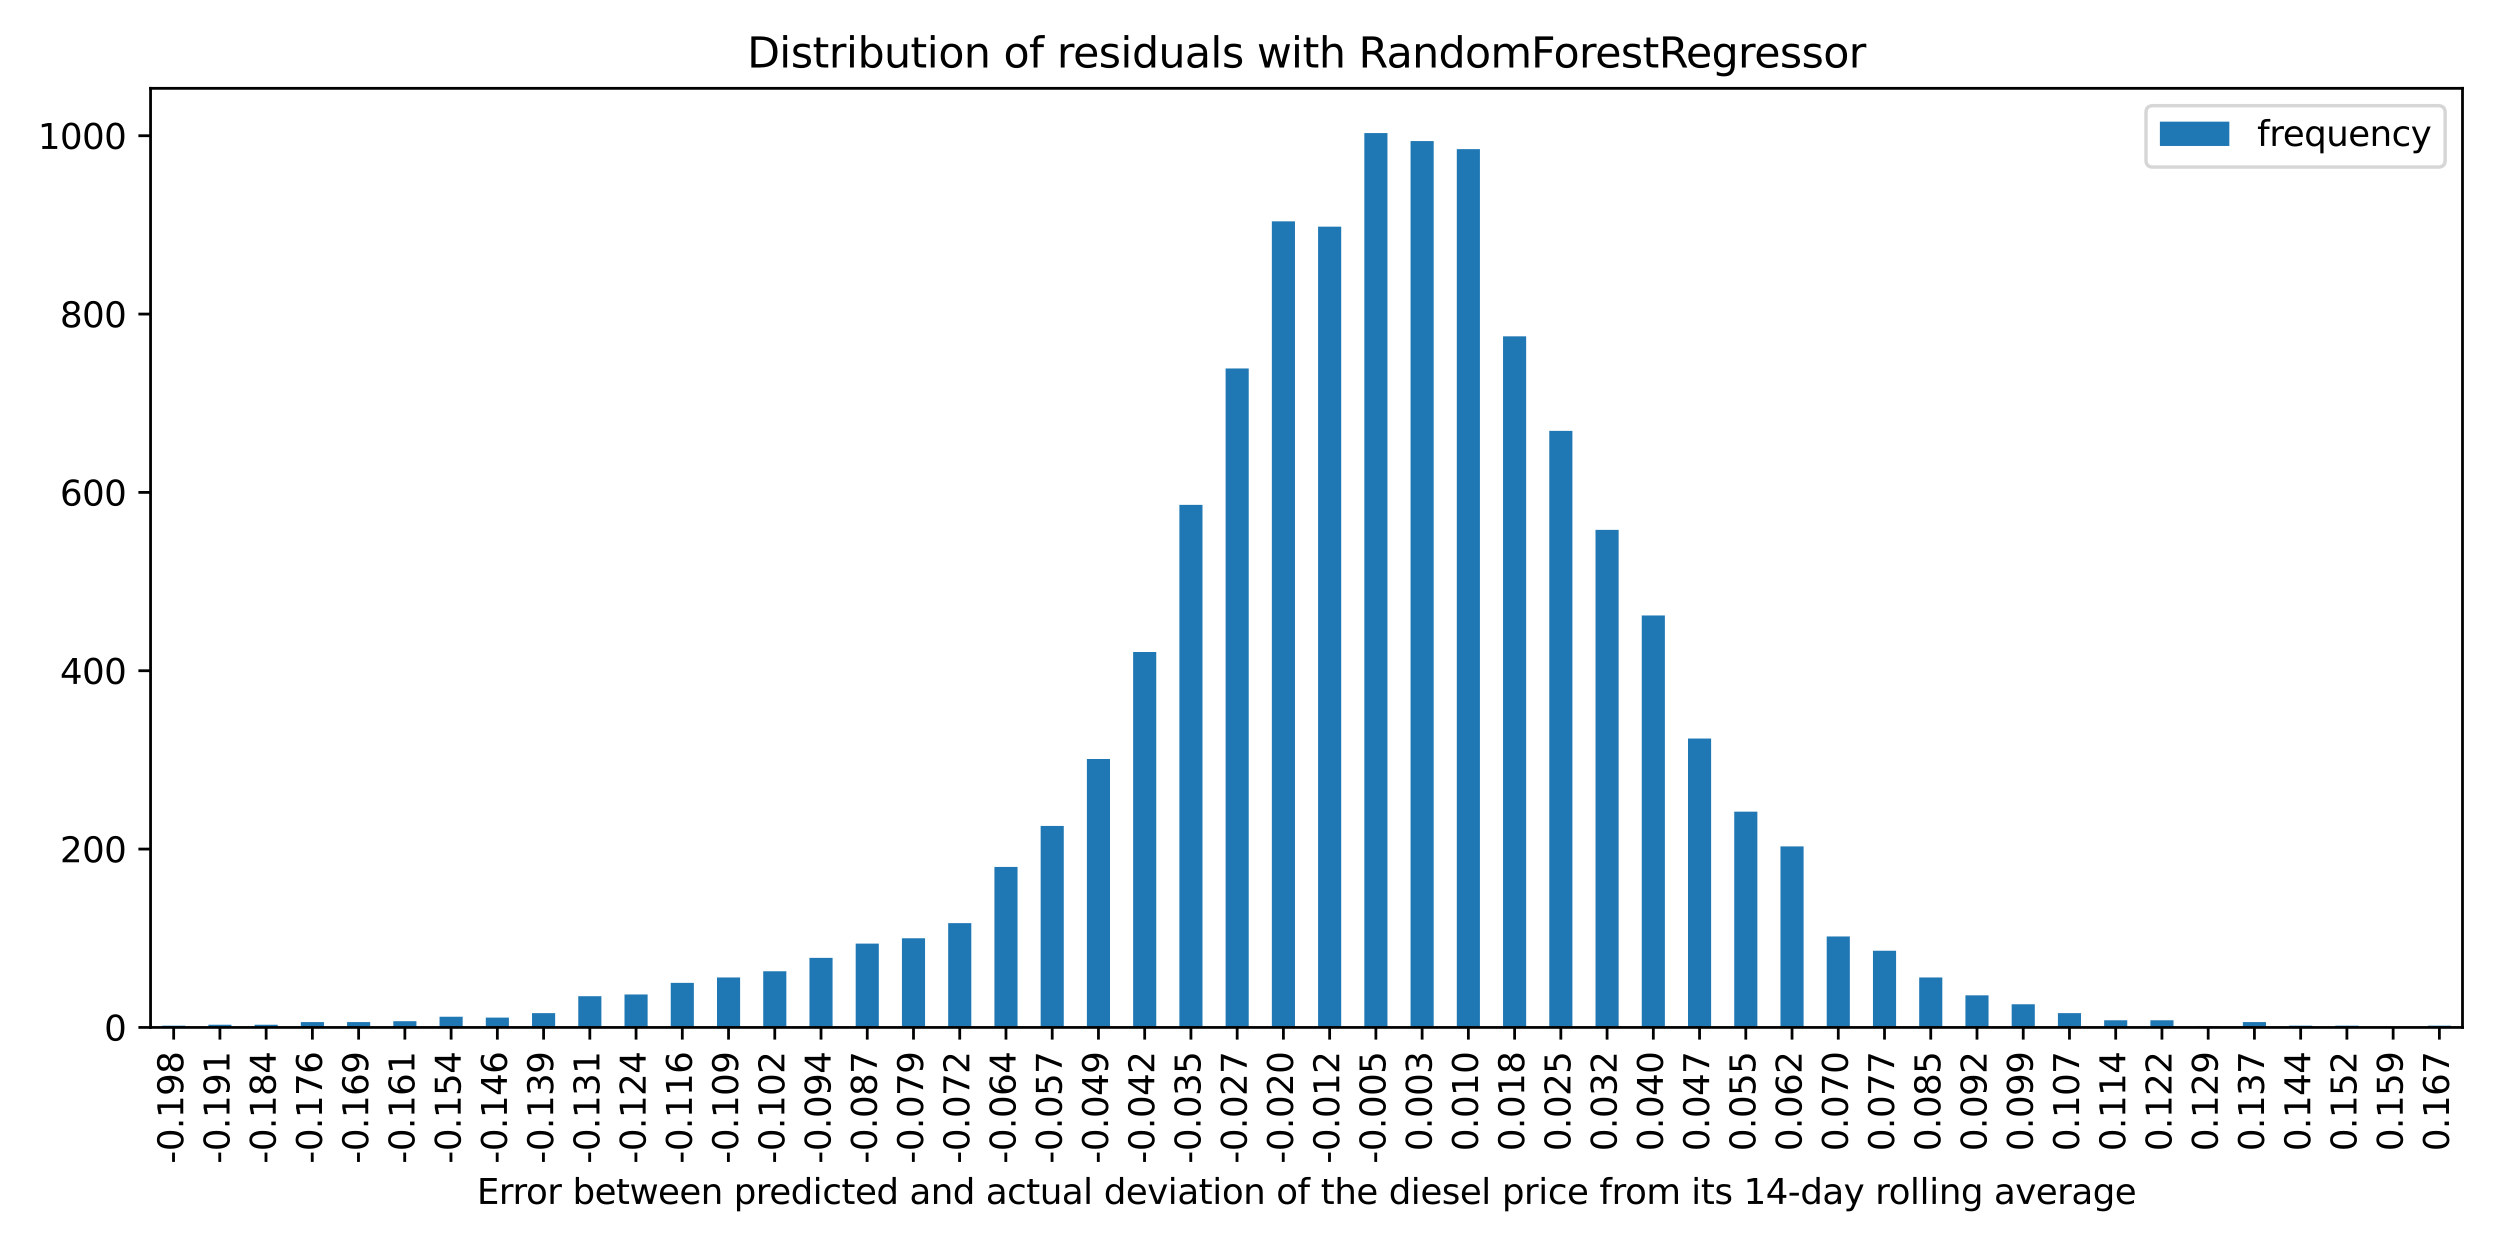 <?xml version="1.0" encoding="utf-8" standalone="no"?>
<!DOCTYPE svg PUBLIC "-//W3C//DTD SVG 1.1//EN"
  "http://www.w3.org/Graphics/SVG/1.1/DTD/svg11.dtd">
<svg xmlns:xlink="http://www.w3.org/1999/xlink" width="720pt" height="360pt" viewBox="0 0 720 360" xmlns="http://www.w3.org/2000/svg" version="1.1">
 <defs>
  <style type="text/css">*{stroke-linejoin: round; stroke-linecap: butt}</style>
 </defs>
 <g id="figure_1">
  <g id="patch_1">
   <path d="M 0 360 
L 720 360 
L 720 0 
L 0 0 
z
" style="fill: #ffffff"/>
  </g>
  <g id="axes_1">
   <g id="patch_2">
    <path d="M 43.36 295.9 
L 709.2 295.9 
L 709.2 25.44 
L 43.36 25.44 
z
" style="fill: #ffffff"/>
   </g>
   <g id="patch_3">
    <path d="M 46.689 295.9 
L 53.348 295.9 
L 53.348 295.386 
L 46.689 295.386 
z
" clip-path="url(#p84cb8dc513)" style="fill: #1f77b4"/>
   </g>
   <g id="patch_4">
    <path d="M 60.006 295.9 
L 66.664 295.9 
L 66.664 295.13 
L 60.006 295.13 
z
" clip-path="url(#p84cb8dc513)" style="fill: #1f77b4"/>
   </g>
   <g id="patch_5">
    <path d="M 73.323 295.9 
L 79.981 295.9 
L 79.981 295.13 
L 73.323 295.13 
z
" clip-path="url(#p84cb8dc513)" style="fill: #1f77b4"/>
   </g>
   <g id="patch_6">
    <path d="M 86.64 295.9 
L 93.298 295.9 
L 93.298 294.359 
L 86.64 294.359 
z
" clip-path="url(#p84cb8dc513)" style="fill: #1f77b4"/>
   </g>
   <g id="patch_7">
    <path d="M 99.956 295.9 
L 106.615 295.9 
L 106.615 294.359 
L 99.956 294.359 
z
" clip-path="url(#p84cb8dc513)" style="fill: #1f77b4"/>
   </g>
   <g id="patch_8">
    <path d="M 113.273 295.9 
L 119.932 295.9 
L 119.932 294.102 
L 113.273 294.102 
z
" clip-path="url(#p84cb8dc513)" style="fill: #1f77b4"/>
   </g>
   <g id="patch_9">
    <path d="M 126.59 295.9 
L 133.248 295.9 
L 133.248 292.818 
L 126.59 292.818 
z
" clip-path="url(#p84cb8dc513)" style="fill: #1f77b4"/>
   </g>
   <g id="patch_10">
    <path d="M 139.907 295.9 
L 146.565 295.9 
L 146.565 293.075 
L 139.907 293.075 
z
" clip-path="url(#p84cb8dc513)" style="fill: #1f77b4"/>
   </g>
   <g id="patch_11">
    <path d="M 153.224 295.9 
L 159.882 295.9 
L 159.882 291.791 
L 153.224 291.791 
z
" clip-path="url(#p84cb8dc513)" style="fill: #1f77b4"/>
   </g>
   <g id="patch_12">
    <path d="M 166.54 295.9 
L 173.199 295.9 
L 173.199 286.912 
L 166.54 286.912 
z
" clip-path="url(#p84cb8dc513)" style="fill: #1f77b4"/>
   </g>
   <g id="patch_13">
    <path d="M 179.857 295.9 
L 186.516 295.9 
L 186.516 286.398 
L 179.857 286.398 
z
" clip-path="url(#p84cb8dc513)" style="fill: #1f77b4"/>
   </g>
   <g id="patch_14">
    <path d="M 193.174 295.9 
L 199.832 295.9 
L 199.832 283.059 
L 193.174 283.059 
z
" clip-path="url(#p84cb8dc513)" style="fill: #1f77b4"/>
   </g>
   <g id="patch_15">
    <path d="M 206.491 295.9 
L 213.149 295.9 
L 213.149 281.519 
L 206.491 281.519 
z
" clip-path="url(#p84cb8dc513)" style="fill: #1f77b4"/>
   </g>
   <g id="patch_16">
    <path d="M 219.808 295.9 
L 226.466 295.9 
L 226.466 279.721 
L 219.808 279.721 
z
" clip-path="url(#p84cb8dc513)" style="fill: #1f77b4"/>
   </g>
   <g id="patch_17">
    <path d="M 233.124 295.9 
L 239.783 295.9 
L 239.783 275.869 
L 233.124 275.869 
z
" clip-path="url(#p84cb8dc513)" style="fill: #1f77b4"/>
   </g>
   <g id="patch_18">
    <path d="M 246.441 295.9 
L 253.1 295.9 
L 253.1 271.76 
L 246.441 271.76 
z
" clip-path="url(#p84cb8dc513)" style="fill: #1f77b4"/>
   </g>
   <g id="patch_19">
    <path d="M 259.758 295.9 
L 266.416 295.9 
L 266.416 270.219 
L 259.758 270.219 
z
" clip-path="url(#p84cb8dc513)" style="fill: #1f77b4"/>
   </g>
   <g id="patch_20">
    <path d="M 273.075 295.9 
L 279.733 295.9 
L 279.733 265.853 
L 273.075 265.853 
z
" clip-path="url(#p84cb8dc513)" style="fill: #1f77b4"/>
   </g>
   <g id="patch_21">
    <path d="M 286.392 295.9 
L 293.05 295.9 
L 293.05 249.674 
L 286.392 249.674 
z
" clip-path="url(#p84cb8dc513)" style="fill: #1f77b4"/>
   </g>
   <g id="patch_22">
    <path d="M 299.708 295.9 
L 306.367 295.9 
L 306.367 237.861 
L 299.708 237.861 
z
" clip-path="url(#p84cb8dc513)" style="fill: #1f77b4"/>
   </g>
   <g id="patch_23">
    <path d="M 313.025 295.9 
L 319.684 295.9 
L 319.684 218.6 
L 313.025 218.6 
z
" clip-path="url(#p84cb8dc513)" style="fill: #1f77b4"/>
   </g>
   <g id="patch_24">
    <path d="M 326.342 295.9 
L 333 295.9 
L 333 187.783 
L 326.342 187.783 
z
" clip-path="url(#p84cb8dc513)" style="fill: #1f77b4"/>
   </g>
   <g id="patch_25">
    <path d="M 339.659 295.9 
L 346.317 295.9 
L 346.317 145.409 
L 339.659 145.409 
z
" clip-path="url(#p84cb8dc513)" style="fill: #1f77b4"/>
   </g>
   <g id="patch_26">
    <path d="M 352.976 295.9 
L 359.634 295.9 
L 359.634 106.117 
L 352.976 106.117 
z
" clip-path="url(#p84cb8dc513)" style="fill: #1f77b4"/>
   </g>
   <g id="patch_27">
    <path d="M 366.292 295.9 
L 372.951 295.9 
L 372.951 63.743 
L 366.292 63.743 
z
" clip-path="url(#p84cb8dc513)" style="fill: #1f77b4"/>
   </g>
   <g id="patch_28">
    <path d="M 379.609 295.9 
L 386.268 295.9 
L 386.268 65.284 
L 379.609 65.284 
z
" clip-path="url(#p84cb8dc513)" style="fill: #1f77b4"/>
   </g>
   <g id="patch_29">
    <path d="M 392.926 295.9 
L 399.584 295.9 
L 399.584 38.319 
L 392.926 38.319 
z
" clip-path="url(#p84cb8dc513)" style="fill: #1f77b4"/>
   </g>
   <g id="patch_30">
    <path d="M 406.243 295.9 
L 412.901 295.9 
L 412.901 40.63 
L 406.243 40.63 
z
" clip-path="url(#p84cb8dc513)" style="fill: #1f77b4"/>
   </g>
   <g id="patch_31">
    <path d="M 419.56 295.9 
L 426.218 295.9 
L 426.218 42.942 
L 419.56 42.942 
z
" clip-path="url(#p84cb8dc513)" style="fill: #1f77b4"/>
   </g>
   <g id="patch_32">
    <path d="M 432.876 295.9 
L 439.535 295.9 
L 439.535 96.872 
L 432.876 96.872 
z
" clip-path="url(#p84cb8dc513)" style="fill: #1f77b4"/>
   </g>
   <g id="patch_33">
    <path d="M 446.193 295.9 
L 452.852 295.9 
L 452.852 124.094 
L 446.193 124.094 
z
" clip-path="url(#p84cb8dc513)" style="fill: #1f77b4"/>
   </g>
   <g id="patch_34">
    <path d="M 459.51 295.9 
L 466.168 295.9 
L 466.168 152.6 
L 459.51 152.6 
z
" clip-path="url(#p84cb8dc513)" style="fill: #1f77b4"/>
   </g>
   <g id="patch_35">
    <path d="M 472.827 295.9 
L 479.485 295.9 
L 479.485 177.254 
L 472.827 177.254 
z
" clip-path="url(#p84cb8dc513)" style="fill: #1f77b4"/>
   </g>
   <g id="patch_36">
    <path d="M 486.144 295.9 
L 492.802 295.9 
L 492.802 212.693 
L 486.144 212.693 
z
" clip-path="url(#p84cb8dc513)" style="fill: #1f77b4"/>
   </g>
   <g id="patch_37">
    <path d="M 499.46 295.9 
L 506.119 295.9 
L 506.119 233.752 
L 499.46 233.752 
z
" clip-path="url(#p84cb8dc513)" style="fill: #1f77b4"/>
   </g>
   <g id="patch_38">
    <path d="M 512.777 295.9 
L 519.436 295.9 
L 519.436 243.767 
L 512.777 243.767 
z
" clip-path="url(#p84cb8dc513)" style="fill: #1f77b4"/>
   </g>
   <g id="patch_39">
    <path d="M 526.094 295.9 
L 532.752 295.9 
L 532.752 269.705 
L 526.094 269.705 
z
" clip-path="url(#p84cb8dc513)" style="fill: #1f77b4"/>
   </g>
   <g id="patch_40">
    <path d="M 539.411 295.9 
L 546.069 295.9 
L 546.069 273.814 
L 539.411 273.814 
z
" clip-path="url(#p84cb8dc513)" style="fill: #1f77b4"/>
   </g>
   <g id="patch_41">
    <path d="M 552.728 295.9 
L 559.386 295.9 
L 559.386 281.519 
L 552.728 281.519 
z
" clip-path="url(#p84cb8dc513)" style="fill: #1f77b4"/>
   </g>
   <g id="patch_42">
    <path d="M 566.044 295.9 
L 572.703 295.9 
L 572.703 286.655 
L 566.044 286.655 
z
" clip-path="url(#p84cb8dc513)" style="fill: #1f77b4"/>
   </g>
   <g id="patch_43">
    <path d="M 579.361 295.9 
L 586.02 295.9 
L 586.02 289.223 
L 579.361 289.223 
z
" clip-path="url(#p84cb8dc513)" style="fill: #1f77b4"/>
   </g>
   <g id="patch_44">
    <path d="M 592.678 295.9 
L 599.336 295.9 
L 599.336 291.791 
L 592.678 291.791 
z
" clip-path="url(#p84cb8dc513)" style="fill: #1f77b4"/>
   </g>
   <g id="patch_45">
    <path d="M 605.995 295.9 
L 612.653 295.9 
L 612.653 293.846 
L 605.995 293.846 
z
" clip-path="url(#p84cb8dc513)" style="fill: #1f77b4"/>
   </g>
   <g id="patch_46">
    <path d="M 619.312 295.9 
L 625.97 295.9 
L 625.97 293.846 
L 619.312 293.846 
z
" clip-path="url(#p84cb8dc513)" style="fill: #1f77b4"/>
   </g>
   <g id="patch_47">
    <path d="M 632.628 295.9 
L 639.287 295.9 
L 639.287 295.643 
L 632.628 295.643 
z
" clip-path="url(#p84cb8dc513)" style="fill: #1f77b4"/>
   </g>
   <g id="patch_48">
    <path d="M 645.945 295.9 
L 652.604 295.9 
L 652.604 294.359 
L 645.945 294.359 
z
" clip-path="url(#p84cb8dc513)" style="fill: #1f77b4"/>
   </g>
   <g id="patch_49">
    <path d="M 659.262 295.9 
L 665.92 295.9 
L 665.92 295.386 
L 659.262 295.386 
z
" clip-path="url(#p84cb8dc513)" style="fill: #1f77b4"/>
   </g>
   <g id="patch_50">
    <path d="M 672.579 295.9 
L 679.237 295.9 
L 679.237 295.386 
L 672.579 295.386 
z
" clip-path="url(#p84cb8dc513)" style="fill: #1f77b4"/>
   </g>
   <g id="patch_51">
    <path d="M 685.896 295.9 
L 692.554 295.9 
L 692.554 295.9 
L 685.896 295.9 
z
" clip-path="url(#p84cb8dc513)" style="fill: #1f77b4"/>
   </g>
   <g id="patch_52">
    <path d="M 699.212 295.9 
L 705.871 295.9 
L 705.871 295.386 
L 699.212 295.386 
z
" clip-path="url(#p84cb8dc513)" style="fill: #1f77b4"/>
   </g>
   <g id="matplotlib.axis_1">
    <g id="xtick_1">
     <g id="line2d_1">
      <defs>
       <path id="m92884ea6d7" d="M 0 0 
L 0 3.5 
" style="stroke: #000000; stroke-width: 0.8"/>
      </defs>
      <g>
       <use xlink:href="#m92884ea6d7" x="50.018" y="295.9" style="stroke: #000000; stroke-width: 0.8"/>
      </g>
     </g>
     <g id="text_1">
      <!-- -0.198 -->
      <g transform="translate(52.778 335.136) rotate(-90) scale(0.1 -0.1)">
       <defs>
        <path id="DejaVuSans-2d" d="M 313 2009 
L 1997 2009 
L 1997 1497 
L 313 1497 
L 313 2009 
z
" transform="scale(0.016)"/>
        <path id="DejaVuSans-30" d="M 2034 4250 
Q 1547 4250 1301 3770 
Q 1056 3291 1056 2328 
Q 1056 1369 1301 889 
Q 1547 409 2034 409 
Q 2525 409 2770 889 
Q 3016 1369 3016 2328 
Q 3016 3291 2770 3770 
Q 2525 4250 2034 4250 
z
M 2034 4750 
Q 2819 4750 3233 4129 
Q 3647 3509 3647 2328 
Q 3647 1150 3233 529 
Q 2819 -91 2034 -91 
Q 1250 -91 836 529 
Q 422 1150 422 2328 
Q 422 3509 836 4129 
Q 1250 4750 2034 4750 
z
" transform="scale(0.016)"/>
        <path id="DejaVuSans-2e" d="M 684 794 
L 1344 794 
L 1344 0 
L 684 0 
L 684 794 
z
" transform="scale(0.016)"/>
        <path id="DejaVuSans-31" d="M 794 531 
L 1825 531 
L 1825 4091 
L 703 3866 
L 703 4441 
L 1819 4666 
L 2450 4666 
L 2450 531 
L 3481 531 
L 3481 0 
L 794 0 
L 794 531 
z
" transform="scale(0.016)"/>
        <path id="DejaVuSans-39" d="M 703 97 
L 703 672 
Q 941 559 1184 500 
Q 1428 441 1663 441 
Q 2288 441 2617 861 
Q 2947 1281 2994 2138 
Q 2813 1869 2534 1725 
Q 2256 1581 1919 1581 
Q 1219 1581 811 2004 
Q 403 2428 403 3163 
Q 403 3881 828 4315 
Q 1253 4750 1959 4750 
Q 2769 4750 3195 4129 
Q 3622 3509 3622 2328 
Q 3622 1225 3098 567 
Q 2575 -91 1691 -91 
Q 1453 -91 1209 -44 
Q 966 3 703 97 
z
M 1959 2075 
Q 2384 2075 2632 2365 
Q 2881 2656 2881 3163 
Q 2881 3666 2632 3958 
Q 2384 4250 1959 4250 
Q 1534 4250 1286 3958 
Q 1038 3666 1038 3163 
Q 1038 2656 1286 2365 
Q 1534 2075 1959 2075 
z
" transform="scale(0.016)"/>
        <path id="DejaVuSans-38" d="M 2034 2216 
Q 1584 2216 1326 1975 
Q 1069 1734 1069 1313 
Q 1069 891 1326 650 
Q 1584 409 2034 409 
Q 2484 409 2743 651 
Q 3003 894 3003 1313 
Q 3003 1734 2745 1975 
Q 2488 2216 2034 2216 
z
M 1403 2484 
Q 997 2584 770 2862 
Q 544 3141 544 3541 
Q 544 4100 942 4425 
Q 1341 4750 2034 4750 
Q 2731 4750 3128 4425 
Q 3525 4100 3525 3541 
Q 3525 3141 3298 2862 
Q 3072 2584 2669 2484 
Q 3125 2378 3379 2068 
Q 3634 1759 3634 1313 
Q 3634 634 3220 271 
Q 2806 -91 2034 -91 
Q 1263 -91 848 271 
Q 434 634 434 1313 
Q 434 1759 690 2068 
Q 947 2378 1403 2484 
z
M 1172 3481 
Q 1172 3119 1398 2916 
Q 1625 2713 2034 2713 
Q 2441 2713 2670 2916 
Q 2900 3119 2900 3481 
Q 2900 3844 2670 4047 
Q 2441 4250 2034 4250 
Q 1625 4250 1398 4047 
Q 1172 3844 1172 3481 
z
" transform="scale(0.016)"/>
       </defs>
       <use xlink:href="#DejaVuSans-2d"/>
       <use xlink:href="#DejaVuSans-30" x="36.084"/>
       <use xlink:href="#DejaVuSans-2e" x="99.707"/>
       <use xlink:href="#DejaVuSans-31" x="131.494"/>
       <use xlink:href="#DejaVuSans-39" x="195.117"/>
       <use xlink:href="#DejaVuSans-38" x="258.74"/>
      </g>
     </g>
    </g>
    <g id="xtick_2">
     <g id="line2d_2">
      <g>
       <use xlink:href="#m92884ea6d7" x="63.335" y="295.9" style="stroke: #000000; stroke-width: 0.8"/>
      </g>
     </g>
     <g id="text_2">
      <!-- -0.191 -->
      <g transform="translate(66.095 335.136) rotate(-90) scale(0.1 -0.1)">
       <use xlink:href="#DejaVuSans-2d"/>
       <use xlink:href="#DejaVuSans-30" x="36.084"/>
       <use xlink:href="#DejaVuSans-2e" x="99.707"/>
       <use xlink:href="#DejaVuSans-31" x="131.494"/>
       <use xlink:href="#DejaVuSans-39" x="195.117"/>
       <use xlink:href="#DejaVuSans-31" x="258.74"/>
      </g>
     </g>
    </g>
    <g id="xtick_3">
     <g id="line2d_3">
      <g>
       <use xlink:href="#m92884ea6d7" x="76.652" y="295.9" style="stroke: #000000; stroke-width: 0.8"/>
      </g>
     </g>
     <g id="text_3">
      <!-- -0.184 -->
      <g transform="translate(79.411 335.136) rotate(-90) scale(0.1 -0.1)">
       <defs>
        <path id="DejaVuSans-34" d="M 2419 4116 
L 825 1625 
L 2419 1625 
L 2419 4116 
z
M 2253 4666 
L 3047 4666 
L 3047 1625 
L 3713 1625 
L 3713 1100 
L 3047 1100 
L 3047 0 
L 2419 0 
L 2419 1100 
L 313 1100 
L 313 1709 
L 2253 4666 
z
" transform="scale(0.016)"/>
       </defs>
       <use xlink:href="#DejaVuSans-2d"/>
       <use xlink:href="#DejaVuSans-30" x="36.084"/>
       <use xlink:href="#DejaVuSans-2e" x="99.707"/>
       <use xlink:href="#DejaVuSans-31" x="131.494"/>
       <use xlink:href="#DejaVuSans-38" x="195.117"/>
       <use xlink:href="#DejaVuSans-34" x="258.74"/>
      </g>
     </g>
    </g>
    <g id="xtick_4">
     <g id="line2d_4">
      <g>
       <use xlink:href="#m92884ea6d7" x="89.969" y="295.9" style="stroke: #000000; stroke-width: 0.8"/>
      </g>
     </g>
     <g id="text_4">
      <!-- -0.176 -->
      <g transform="translate(92.728 335.136) rotate(-90) scale(0.1 -0.1)">
       <defs>
        <path id="DejaVuSans-37" d="M 525 4666 
L 3525 4666 
L 3525 4397 
L 1831 0 
L 1172 0 
L 2766 4134 
L 525 4134 
L 525 4666 
z
" transform="scale(0.016)"/>
        <path id="DejaVuSans-36" d="M 2113 2584 
Q 1688 2584 1439 2293 
Q 1191 2003 1191 1497 
Q 1191 994 1439 701 
Q 1688 409 2113 409 
Q 2538 409 2786 701 
Q 3034 994 3034 1497 
Q 3034 2003 2786 2293 
Q 2538 2584 2113 2584 
z
M 3366 4563 
L 3366 3988 
Q 3128 4100 2886 4159 
Q 2644 4219 2406 4219 
Q 1781 4219 1451 3797 
Q 1122 3375 1075 2522 
Q 1259 2794 1537 2939 
Q 1816 3084 2150 3084 
Q 2853 3084 3261 2657 
Q 3669 2231 3669 1497 
Q 3669 778 3244 343 
Q 2819 -91 2113 -91 
Q 1303 -91 875 529 
Q 447 1150 447 2328 
Q 447 3434 972 4092 
Q 1497 4750 2381 4750 
Q 2619 4750 2861 4703 
Q 3103 4656 3366 4563 
z
" transform="scale(0.016)"/>
       </defs>
       <use xlink:href="#DejaVuSans-2d"/>
       <use xlink:href="#DejaVuSans-30" x="36.084"/>
       <use xlink:href="#DejaVuSans-2e" x="99.707"/>
       <use xlink:href="#DejaVuSans-31" x="131.494"/>
       <use xlink:href="#DejaVuSans-37" x="195.117"/>
       <use xlink:href="#DejaVuSans-36" x="258.74"/>
      </g>
     </g>
    </g>
    <g id="xtick_5">
     <g id="line2d_5">
      <g>
       <use xlink:href="#m92884ea6d7" x="103.286" y="295.9" style="stroke: #000000; stroke-width: 0.8"/>
      </g>
     </g>
     <g id="text_5">
      <!-- -0.169 -->
      <g transform="translate(106.045 335.136) rotate(-90) scale(0.1 -0.1)">
       <use xlink:href="#DejaVuSans-2d"/>
       <use xlink:href="#DejaVuSans-30" x="36.084"/>
       <use xlink:href="#DejaVuSans-2e" x="99.707"/>
       <use xlink:href="#DejaVuSans-31" x="131.494"/>
       <use xlink:href="#DejaVuSans-36" x="195.117"/>
       <use xlink:href="#DejaVuSans-39" x="258.74"/>
      </g>
     </g>
    </g>
    <g id="xtick_6">
     <g id="line2d_6">
      <g>
       <use xlink:href="#m92884ea6d7" x="116.602" y="295.9" style="stroke: #000000; stroke-width: 0.8"/>
      </g>
     </g>
     <g id="text_6">
      <!-- -0.161 -->
      <g transform="translate(119.362 335.136) rotate(-90) scale(0.1 -0.1)">
       <use xlink:href="#DejaVuSans-2d"/>
       <use xlink:href="#DejaVuSans-30" x="36.084"/>
       <use xlink:href="#DejaVuSans-2e" x="99.707"/>
       <use xlink:href="#DejaVuSans-31" x="131.494"/>
       <use xlink:href="#DejaVuSans-36" x="195.117"/>
       <use xlink:href="#DejaVuSans-31" x="258.74"/>
      </g>
     </g>
    </g>
    <g id="xtick_7">
     <g id="line2d_7">
      <g>
       <use xlink:href="#m92884ea6d7" x="129.919" y="295.9" style="stroke: #000000; stroke-width: 0.8"/>
      </g>
     </g>
     <g id="text_7">
      <!-- -0.154 -->
      <g transform="translate(132.679 335.136) rotate(-90) scale(0.1 -0.1)">
       <defs>
        <path id="DejaVuSans-35" d="M 691 4666 
L 3169 4666 
L 3169 4134 
L 1269 4134 
L 1269 2991 
Q 1406 3038 1543 3061 
Q 1681 3084 1819 3084 
Q 2600 3084 3056 2656 
Q 3513 2228 3513 1497 
Q 3513 744 3044 326 
Q 2575 -91 1722 -91 
Q 1428 -91 1123 -41 
Q 819 9 494 109 
L 494 744 
Q 775 591 1075 516 
Q 1375 441 1709 441 
Q 2250 441 2565 725 
Q 2881 1009 2881 1497 
Q 2881 1984 2565 2268 
Q 2250 2553 1709 2553 
Q 1456 2553 1204 2497 
Q 953 2441 691 2322 
L 691 4666 
z
" transform="scale(0.016)"/>
       </defs>
       <use xlink:href="#DejaVuSans-2d"/>
       <use xlink:href="#DejaVuSans-30" x="36.084"/>
       <use xlink:href="#DejaVuSans-2e" x="99.707"/>
       <use xlink:href="#DejaVuSans-31" x="131.494"/>
       <use xlink:href="#DejaVuSans-35" x="195.117"/>
       <use xlink:href="#DejaVuSans-34" x="258.74"/>
      </g>
     </g>
    </g>
    <g id="xtick_8">
     <g id="line2d_8">
      <g>
       <use xlink:href="#m92884ea6d7" x="143.236" y="295.9" style="stroke: #000000; stroke-width: 0.8"/>
      </g>
     </g>
     <g id="text_8">
      <!-- -0.146 -->
      <g transform="translate(145.995 335.136) rotate(-90) scale(0.1 -0.1)">
       <use xlink:href="#DejaVuSans-2d"/>
       <use xlink:href="#DejaVuSans-30" x="36.084"/>
       <use xlink:href="#DejaVuSans-2e" x="99.707"/>
       <use xlink:href="#DejaVuSans-31" x="131.494"/>
       <use xlink:href="#DejaVuSans-34" x="195.117"/>
       <use xlink:href="#DejaVuSans-36" x="258.74"/>
      </g>
     </g>
    </g>
    <g id="xtick_9">
     <g id="line2d_9">
      <g>
       <use xlink:href="#m92884ea6d7" x="156.553" y="295.9" style="stroke: #000000; stroke-width: 0.8"/>
      </g>
     </g>
     <g id="text_9">
      <!-- -0.139 -->
      <g transform="translate(159.312 335.136) rotate(-90) scale(0.1 -0.1)">
       <defs>
        <path id="DejaVuSans-33" d="M 2597 2516 
Q 3050 2419 3304 2112 
Q 3559 1806 3559 1356 
Q 3559 666 3084 287 
Q 2609 -91 1734 -91 
Q 1441 -91 1130 -33 
Q 819 25 488 141 
L 488 750 
Q 750 597 1062 519 
Q 1375 441 1716 441 
Q 2309 441 2620 675 
Q 2931 909 2931 1356 
Q 2931 1769 2642 2001 
Q 2353 2234 1838 2234 
L 1294 2234 
L 1294 2753 
L 1863 2753 
Q 2328 2753 2575 2939 
Q 2822 3125 2822 3475 
Q 2822 3834 2567 4026 
Q 2313 4219 1838 4219 
Q 1578 4219 1281 4162 
Q 984 4106 628 3988 
L 628 4550 
Q 988 4650 1302 4700 
Q 1616 4750 1894 4750 
Q 2613 4750 3031 4423 
Q 3450 4097 3450 3541 
Q 3450 3153 3228 2886 
Q 3006 2619 2597 2516 
z
" transform="scale(0.016)"/>
       </defs>
       <use xlink:href="#DejaVuSans-2d"/>
       <use xlink:href="#DejaVuSans-30" x="36.084"/>
       <use xlink:href="#DejaVuSans-2e" x="99.707"/>
       <use xlink:href="#DejaVuSans-31" x="131.494"/>
       <use xlink:href="#DejaVuSans-33" x="195.117"/>
       <use xlink:href="#DejaVuSans-39" x="258.74"/>
      </g>
     </g>
    </g>
    <g id="xtick_10">
     <g id="line2d_10">
      <g>
       <use xlink:href="#m92884ea6d7" x="169.87" y="295.9" style="stroke: #000000; stroke-width: 0.8"/>
      </g>
     </g>
     <g id="text_10">
      <!-- -0.131 -->
      <g transform="translate(172.629 335.136) rotate(-90) scale(0.1 -0.1)">
       <use xlink:href="#DejaVuSans-2d"/>
       <use xlink:href="#DejaVuSans-30" x="36.084"/>
       <use xlink:href="#DejaVuSans-2e" x="99.707"/>
       <use xlink:href="#DejaVuSans-31" x="131.494"/>
       <use xlink:href="#DejaVuSans-33" x="195.117"/>
       <use xlink:href="#DejaVuSans-31" x="258.74"/>
      </g>
     </g>
    </g>
    <g id="xtick_11">
     <g id="line2d_11">
      <g>
       <use xlink:href="#m92884ea6d7" x="183.186" y="295.9" style="stroke: #000000; stroke-width: 0.8"/>
      </g>
     </g>
     <g id="text_11">
      <!-- -0.124 -->
      <g transform="translate(185.946 335.136) rotate(-90) scale(0.1 -0.1)">
       <defs>
        <path id="DejaVuSans-32" d="M 1228 531 
L 3431 531 
L 3431 0 
L 469 0 
L 469 531 
Q 828 903 1448 1529 
Q 2069 2156 2228 2338 
Q 2531 2678 2651 2914 
Q 2772 3150 2772 3378 
Q 2772 3750 2511 3984 
Q 2250 4219 1831 4219 
Q 1534 4219 1204 4116 
Q 875 4013 500 3803 
L 500 4441 
Q 881 4594 1212 4672 
Q 1544 4750 1819 4750 
Q 2544 4750 2975 4387 
Q 3406 4025 3406 3419 
Q 3406 3131 3298 2873 
Q 3191 2616 2906 2266 
Q 2828 2175 2409 1742 
Q 1991 1309 1228 531 
z
" transform="scale(0.016)"/>
       </defs>
       <use xlink:href="#DejaVuSans-2d"/>
       <use xlink:href="#DejaVuSans-30" x="36.084"/>
       <use xlink:href="#DejaVuSans-2e" x="99.707"/>
       <use xlink:href="#DejaVuSans-31" x="131.494"/>
       <use xlink:href="#DejaVuSans-32" x="195.117"/>
       <use xlink:href="#DejaVuSans-34" x="258.74"/>
      </g>
     </g>
    </g>
    <g id="xtick_12">
     <g id="line2d_12">
      <g>
       <use xlink:href="#m92884ea6d7" x="196.503" y="295.9" style="stroke: #000000; stroke-width: 0.8"/>
      </g>
     </g>
     <g id="text_12">
      <!-- -0.116 -->
      <g transform="translate(199.263 335.136) rotate(-90) scale(0.1 -0.1)">
       <use xlink:href="#DejaVuSans-2d"/>
       <use xlink:href="#DejaVuSans-30" x="36.084"/>
       <use xlink:href="#DejaVuSans-2e" x="99.707"/>
       <use xlink:href="#DejaVuSans-31" x="131.494"/>
       <use xlink:href="#DejaVuSans-31" x="195.117"/>
       <use xlink:href="#DejaVuSans-36" x="258.74"/>
      </g>
     </g>
    </g>
    <g id="xtick_13">
     <g id="line2d_13">
      <g>
       <use xlink:href="#m92884ea6d7" x="209.82" y="295.9" style="stroke: #000000; stroke-width: 0.8"/>
      </g>
     </g>
     <g id="text_13">
      <!-- -0.109 -->
      <g transform="translate(212.579 335.136) rotate(-90) scale(0.1 -0.1)">
       <use xlink:href="#DejaVuSans-2d"/>
       <use xlink:href="#DejaVuSans-30" x="36.084"/>
       <use xlink:href="#DejaVuSans-2e" x="99.707"/>
       <use xlink:href="#DejaVuSans-31" x="131.494"/>
       <use xlink:href="#DejaVuSans-30" x="195.117"/>
       <use xlink:href="#DejaVuSans-39" x="258.74"/>
      </g>
     </g>
    </g>
    <g id="xtick_14">
     <g id="line2d_14">
      <g>
       <use xlink:href="#m92884ea6d7" x="223.137" y="295.9" style="stroke: #000000; stroke-width: 0.8"/>
      </g>
     </g>
     <g id="text_14">
      <!-- -0.102 -->
      <g transform="translate(225.896 335.136) rotate(-90) scale(0.1 -0.1)">
       <use xlink:href="#DejaVuSans-2d"/>
       <use xlink:href="#DejaVuSans-30" x="36.084"/>
       <use xlink:href="#DejaVuSans-2e" x="99.707"/>
       <use xlink:href="#DejaVuSans-31" x="131.494"/>
       <use xlink:href="#DejaVuSans-30" x="195.117"/>
       <use xlink:href="#DejaVuSans-32" x="258.74"/>
      </g>
     </g>
    </g>
    <g id="xtick_15">
     <g id="line2d_15">
      <g>
       <use xlink:href="#m92884ea6d7" x="236.454" y="295.9" style="stroke: #000000; stroke-width: 0.8"/>
      </g>
     </g>
     <g id="text_15">
      <!-- -0.094 -->
      <g transform="translate(239.213 335.136) rotate(-90) scale(0.1 -0.1)">
       <use xlink:href="#DejaVuSans-2d"/>
       <use xlink:href="#DejaVuSans-30" x="36.084"/>
       <use xlink:href="#DejaVuSans-2e" x="99.707"/>
       <use xlink:href="#DejaVuSans-30" x="131.494"/>
       <use xlink:href="#DejaVuSans-39" x="195.117"/>
       <use xlink:href="#DejaVuSans-34" x="258.74"/>
      </g>
     </g>
    </g>
    <g id="xtick_16">
     <g id="line2d_16">
      <g>
       <use xlink:href="#m92884ea6d7" x="249.77" y="295.9" style="stroke: #000000; stroke-width: 0.8"/>
      </g>
     </g>
     <g id="text_16">
      <!-- -0.087 -->
      <g transform="translate(252.53 335.136) rotate(-90) scale(0.1 -0.1)">
       <use xlink:href="#DejaVuSans-2d"/>
       <use xlink:href="#DejaVuSans-30" x="36.084"/>
       <use xlink:href="#DejaVuSans-2e" x="99.707"/>
       <use xlink:href="#DejaVuSans-30" x="131.494"/>
       <use xlink:href="#DejaVuSans-38" x="195.117"/>
       <use xlink:href="#DejaVuSans-37" x="258.74"/>
      </g>
     </g>
    </g>
    <g id="xtick_17">
     <g id="line2d_17">
      <g>
       <use xlink:href="#m92884ea6d7" x="263.087" y="295.9" style="stroke: #000000; stroke-width: 0.8"/>
      </g>
     </g>
     <g id="text_17">
      <!-- -0.079 -->
      <g transform="translate(265.847 335.136) rotate(-90) scale(0.1 -0.1)">
       <use xlink:href="#DejaVuSans-2d"/>
       <use xlink:href="#DejaVuSans-30" x="36.084"/>
       <use xlink:href="#DejaVuSans-2e" x="99.707"/>
       <use xlink:href="#DejaVuSans-30" x="131.494"/>
       <use xlink:href="#DejaVuSans-37" x="195.117"/>
       <use xlink:href="#DejaVuSans-39" x="258.74"/>
      </g>
     </g>
    </g>
    <g id="xtick_18">
     <g id="line2d_18">
      <g>
       <use xlink:href="#m92884ea6d7" x="276.404" y="295.9" style="stroke: #000000; stroke-width: 0.8"/>
      </g>
     </g>
     <g id="text_18">
      <!-- -0.072 -->
      <g transform="translate(279.163 335.136) rotate(-90) scale(0.1 -0.1)">
       <use xlink:href="#DejaVuSans-2d"/>
       <use xlink:href="#DejaVuSans-30" x="36.084"/>
       <use xlink:href="#DejaVuSans-2e" x="99.707"/>
       <use xlink:href="#DejaVuSans-30" x="131.494"/>
       <use xlink:href="#DejaVuSans-37" x="195.117"/>
       <use xlink:href="#DejaVuSans-32" x="258.74"/>
      </g>
     </g>
    </g>
    <g id="xtick_19">
     <g id="line2d_19">
      <g>
       <use xlink:href="#m92884ea6d7" x="289.721" y="295.9" style="stroke: #000000; stroke-width: 0.8"/>
      </g>
     </g>
     <g id="text_19">
      <!-- -0.064 -->
      <g transform="translate(292.48 335.136) rotate(-90) scale(0.1 -0.1)">
       <use xlink:href="#DejaVuSans-2d"/>
       <use xlink:href="#DejaVuSans-30" x="36.084"/>
       <use xlink:href="#DejaVuSans-2e" x="99.707"/>
       <use xlink:href="#DejaVuSans-30" x="131.494"/>
       <use xlink:href="#DejaVuSans-36" x="195.117"/>
       <use xlink:href="#DejaVuSans-34" x="258.74"/>
      </g>
     </g>
    </g>
    <g id="xtick_20">
     <g id="line2d_20">
      <g>
       <use xlink:href="#m92884ea6d7" x="303.038" y="295.9" style="stroke: #000000; stroke-width: 0.8"/>
      </g>
     </g>
     <g id="text_20">
      <!-- -0.057 -->
      <g transform="translate(305.797 335.136) rotate(-90) scale(0.1 -0.1)">
       <use xlink:href="#DejaVuSans-2d"/>
       <use xlink:href="#DejaVuSans-30" x="36.084"/>
       <use xlink:href="#DejaVuSans-2e" x="99.707"/>
       <use xlink:href="#DejaVuSans-30" x="131.494"/>
       <use xlink:href="#DejaVuSans-35" x="195.117"/>
       <use xlink:href="#DejaVuSans-37" x="258.74"/>
      </g>
     </g>
    </g>
    <g id="xtick_21">
     <g id="line2d_21">
      <g>
       <use xlink:href="#m92884ea6d7" x="316.354" y="295.9" style="stroke: #000000; stroke-width: 0.8"/>
      </g>
     </g>
     <g id="text_21">
      <!-- -0.049 -->
      <g transform="translate(319.114 335.136) rotate(-90) scale(0.1 -0.1)">
       <use xlink:href="#DejaVuSans-2d"/>
       <use xlink:href="#DejaVuSans-30" x="36.084"/>
       <use xlink:href="#DejaVuSans-2e" x="99.707"/>
       <use xlink:href="#DejaVuSans-30" x="131.494"/>
       <use xlink:href="#DejaVuSans-34" x="195.117"/>
       <use xlink:href="#DejaVuSans-39" x="258.74"/>
      </g>
     </g>
    </g>
    <g id="xtick_22">
     <g id="line2d_22">
      <g>
       <use xlink:href="#m92884ea6d7" x="329.671" y="295.9" style="stroke: #000000; stroke-width: 0.8"/>
      </g>
     </g>
     <g id="text_22">
      <!-- -0.042 -->
      <g transform="translate(332.431 335.136) rotate(-90) scale(0.1 -0.1)">
       <use xlink:href="#DejaVuSans-2d"/>
       <use xlink:href="#DejaVuSans-30" x="36.084"/>
       <use xlink:href="#DejaVuSans-2e" x="99.707"/>
       <use xlink:href="#DejaVuSans-30" x="131.494"/>
       <use xlink:href="#DejaVuSans-34" x="195.117"/>
       <use xlink:href="#DejaVuSans-32" x="258.74"/>
      </g>
     </g>
    </g>
    <g id="xtick_23">
     <g id="line2d_23">
      <g>
       <use xlink:href="#m92884ea6d7" x="342.988" y="295.9" style="stroke: #000000; stroke-width: 0.8"/>
      </g>
     </g>
     <g id="text_23">
      <!-- -0.035 -->
      <g transform="translate(345.747 335.136) rotate(-90) scale(0.1 -0.1)">
       <use xlink:href="#DejaVuSans-2d"/>
       <use xlink:href="#DejaVuSans-30" x="36.084"/>
       <use xlink:href="#DejaVuSans-2e" x="99.707"/>
       <use xlink:href="#DejaVuSans-30" x="131.494"/>
       <use xlink:href="#DejaVuSans-33" x="195.117"/>
       <use xlink:href="#DejaVuSans-35" x="258.74"/>
      </g>
     </g>
    </g>
    <g id="xtick_24">
     <g id="line2d_24">
      <g>
       <use xlink:href="#m92884ea6d7" x="356.305" y="295.9" style="stroke: #000000; stroke-width: 0.8"/>
      </g>
     </g>
     <g id="text_24">
      <!-- -0.027 -->
      <g transform="translate(359.064 335.136) rotate(-90) scale(0.1 -0.1)">
       <use xlink:href="#DejaVuSans-2d"/>
       <use xlink:href="#DejaVuSans-30" x="36.084"/>
       <use xlink:href="#DejaVuSans-2e" x="99.707"/>
       <use xlink:href="#DejaVuSans-30" x="131.494"/>
       <use xlink:href="#DejaVuSans-32" x="195.117"/>
       <use xlink:href="#DejaVuSans-37" x="258.74"/>
      </g>
     </g>
    </g>
    <g id="xtick_25">
     <g id="line2d_25">
      <g>
       <use xlink:href="#m92884ea6d7" x="369.622" y="295.9" style="stroke: #000000; stroke-width: 0.8"/>
      </g>
     </g>
     <g id="text_25">
      <!-- -0.020 -->
      <g transform="translate(372.381 335.136) rotate(-90) scale(0.1 -0.1)">
       <use xlink:href="#DejaVuSans-2d"/>
       <use xlink:href="#DejaVuSans-30" x="36.084"/>
       <use xlink:href="#DejaVuSans-2e" x="99.707"/>
       <use xlink:href="#DejaVuSans-30" x="131.494"/>
       <use xlink:href="#DejaVuSans-32" x="195.117"/>
       <use xlink:href="#DejaVuSans-30" x="258.74"/>
      </g>
     </g>
    </g>
    <g id="xtick_26">
     <g id="line2d_26">
      <g>
       <use xlink:href="#m92884ea6d7" x="382.938" y="295.9" style="stroke: #000000; stroke-width: 0.8"/>
      </g>
     </g>
     <g id="text_26">
      <!-- -0.012 -->
      <g transform="translate(385.698 335.136) rotate(-90) scale(0.1 -0.1)">
       <use xlink:href="#DejaVuSans-2d"/>
       <use xlink:href="#DejaVuSans-30" x="36.084"/>
       <use xlink:href="#DejaVuSans-2e" x="99.707"/>
       <use xlink:href="#DejaVuSans-30" x="131.494"/>
       <use xlink:href="#DejaVuSans-31" x="195.117"/>
       <use xlink:href="#DejaVuSans-32" x="258.74"/>
      </g>
     </g>
    </g>
    <g id="xtick_27">
     <g id="line2d_27">
      <g>
       <use xlink:href="#m92884ea6d7" x="396.255" y="295.9" style="stroke: #000000; stroke-width: 0.8"/>
      </g>
     </g>
     <g id="text_27">
      <!-- -0.005 -->
      <g transform="translate(399.015 335.136) rotate(-90) scale(0.1 -0.1)">
       <use xlink:href="#DejaVuSans-2d"/>
       <use xlink:href="#DejaVuSans-30" x="36.084"/>
       <use xlink:href="#DejaVuSans-2e" x="99.707"/>
       <use xlink:href="#DejaVuSans-30" x="131.494"/>
       <use xlink:href="#DejaVuSans-30" x="195.117"/>
       <use xlink:href="#DejaVuSans-35" x="258.74"/>
      </g>
     </g>
    </g>
    <g id="xtick_28">
     <g id="line2d_28">
      <g>
       <use xlink:href="#m92884ea6d7" x="409.572" y="295.9" style="stroke: #000000; stroke-width: 0.8"/>
      </g>
     </g>
     <g id="text_28">
      <!-- 0.003 -->
      <g transform="translate(412.331 331.528) rotate(-90) scale(0.1 -0.1)">
       <use xlink:href="#DejaVuSans-30"/>
       <use xlink:href="#DejaVuSans-2e" x="63.623"/>
       <use xlink:href="#DejaVuSans-30" x="95.41"/>
       <use xlink:href="#DejaVuSans-30" x="159.033"/>
       <use xlink:href="#DejaVuSans-33" x="222.656"/>
      </g>
     </g>
    </g>
    <g id="xtick_29">
     <g id="line2d_29">
      <g>
       <use xlink:href="#m92884ea6d7" x="422.889" y="295.9" style="stroke: #000000; stroke-width: 0.8"/>
      </g>
     </g>
     <g id="text_29">
      <!-- 0.010 -->
      <g transform="translate(425.648 331.528) rotate(-90) scale(0.1 -0.1)">
       <use xlink:href="#DejaVuSans-30"/>
       <use xlink:href="#DejaVuSans-2e" x="63.623"/>
       <use xlink:href="#DejaVuSans-30" x="95.41"/>
       <use xlink:href="#DejaVuSans-31" x="159.033"/>
       <use xlink:href="#DejaVuSans-30" x="222.656"/>
      </g>
     </g>
    </g>
    <g id="xtick_30">
     <g id="line2d_30">
      <g>
       <use xlink:href="#m92884ea6d7" x="436.206" y="295.9" style="stroke: #000000; stroke-width: 0.8"/>
      </g>
     </g>
     <g id="text_30">
      <!-- 0.018 -->
      <g transform="translate(438.965 331.528) rotate(-90) scale(0.1 -0.1)">
       <use xlink:href="#DejaVuSans-30"/>
       <use xlink:href="#DejaVuSans-2e" x="63.623"/>
       <use xlink:href="#DejaVuSans-30" x="95.41"/>
       <use xlink:href="#DejaVuSans-31" x="159.033"/>
       <use xlink:href="#DejaVuSans-38" x="222.656"/>
      </g>
     </g>
    </g>
    <g id="xtick_31">
     <g id="line2d_31">
      <g>
       <use xlink:href="#m92884ea6d7" x="449.522" y="295.9" style="stroke: #000000; stroke-width: 0.8"/>
      </g>
     </g>
     <g id="text_31">
      <!-- 0.025 -->
      <g transform="translate(452.282 331.528) rotate(-90) scale(0.1 -0.1)">
       <use xlink:href="#DejaVuSans-30"/>
       <use xlink:href="#DejaVuSans-2e" x="63.623"/>
       <use xlink:href="#DejaVuSans-30" x="95.41"/>
       <use xlink:href="#DejaVuSans-32" x="159.033"/>
       <use xlink:href="#DejaVuSans-35" x="222.656"/>
      </g>
     </g>
    </g>
    <g id="xtick_32">
     <g id="line2d_32">
      <g>
       <use xlink:href="#m92884ea6d7" x="462.839" y="295.9" style="stroke: #000000; stroke-width: 0.8"/>
      </g>
     </g>
     <g id="text_32">
      <!-- 0.032 -->
      <g transform="translate(465.599 331.528) rotate(-90) scale(0.1 -0.1)">
       <use xlink:href="#DejaVuSans-30"/>
       <use xlink:href="#DejaVuSans-2e" x="63.623"/>
       <use xlink:href="#DejaVuSans-30" x="95.41"/>
       <use xlink:href="#DejaVuSans-33" x="159.033"/>
       <use xlink:href="#DejaVuSans-32" x="222.656"/>
      </g>
     </g>
    </g>
    <g id="xtick_33">
     <g id="line2d_33">
      <g>
       <use xlink:href="#m92884ea6d7" x="476.156" y="295.9" style="stroke: #000000; stroke-width: 0.8"/>
      </g>
     </g>
     <g id="text_33">
      <!-- 0.040 -->
      <g transform="translate(478.915 331.528) rotate(-90) scale(0.1 -0.1)">
       <use xlink:href="#DejaVuSans-30"/>
       <use xlink:href="#DejaVuSans-2e" x="63.623"/>
       <use xlink:href="#DejaVuSans-30" x="95.41"/>
       <use xlink:href="#DejaVuSans-34" x="159.033"/>
       <use xlink:href="#DejaVuSans-30" x="222.656"/>
      </g>
     </g>
    </g>
    <g id="xtick_34">
     <g id="line2d_34">
      <g>
       <use xlink:href="#m92884ea6d7" x="489.473" y="295.9" style="stroke: #000000; stroke-width: 0.8"/>
      </g>
     </g>
     <g id="text_34">
      <!-- 0.047 -->
      <g transform="translate(492.232 331.528) rotate(-90) scale(0.1 -0.1)">
       <use xlink:href="#DejaVuSans-30"/>
       <use xlink:href="#DejaVuSans-2e" x="63.623"/>
       <use xlink:href="#DejaVuSans-30" x="95.41"/>
       <use xlink:href="#DejaVuSans-34" x="159.033"/>
       <use xlink:href="#DejaVuSans-37" x="222.656"/>
      </g>
     </g>
    </g>
    <g id="xtick_35">
     <g id="line2d_35">
      <g>
       <use xlink:href="#m92884ea6d7" x="502.79" y="295.9" style="stroke: #000000; stroke-width: 0.8"/>
      </g>
     </g>
     <g id="text_35">
      <!-- 0.055 -->
      <g transform="translate(505.549 331.528) rotate(-90) scale(0.1 -0.1)">
       <use xlink:href="#DejaVuSans-30"/>
       <use xlink:href="#DejaVuSans-2e" x="63.623"/>
       <use xlink:href="#DejaVuSans-30" x="95.41"/>
       <use xlink:href="#DejaVuSans-35" x="159.033"/>
       <use xlink:href="#DejaVuSans-35" x="222.656"/>
      </g>
     </g>
    </g>
    <g id="xtick_36">
     <g id="line2d_36">
      <g>
       <use xlink:href="#m92884ea6d7" x="516.106" y="295.9" style="stroke: #000000; stroke-width: 0.8"/>
      </g>
     </g>
     <g id="text_36">
      <!-- 0.062 -->
      <g transform="translate(518.866 331.528) rotate(-90) scale(0.1 -0.1)">
       <use xlink:href="#DejaVuSans-30"/>
       <use xlink:href="#DejaVuSans-2e" x="63.623"/>
       <use xlink:href="#DejaVuSans-30" x="95.41"/>
       <use xlink:href="#DejaVuSans-36" x="159.033"/>
       <use xlink:href="#DejaVuSans-32" x="222.656"/>
      </g>
     </g>
    </g>
    <g id="xtick_37">
     <g id="line2d_37">
      <g>
       <use xlink:href="#m92884ea6d7" x="529.423" y="295.9" style="stroke: #000000; stroke-width: 0.8"/>
      </g>
     </g>
     <g id="text_37">
      <!-- 0.070 -->
      <g transform="translate(532.183 331.528) rotate(-90) scale(0.1 -0.1)">
       <use xlink:href="#DejaVuSans-30"/>
       <use xlink:href="#DejaVuSans-2e" x="63.623"/>
       <use xlink:href="#DejaVuSans-30" x="95.41"/>
       <use xlink:href="#DejaVuSans-37" x="159.033"/>
       <use xlink:href="#DejaVuSans-30" x="222.656"/>
      </g>
     </g>
    </g>
    <g id="xtick_38">
     <g id="line2d_38">
      <g>
       <use xlink:href="#m92884ea6d7" x="542.74" y="295.9" style="stroke: #000000; stroke-width: 0.8"/>
      </g>
     </g>
     <g id="text_38">
      <!-- 0.077 -->
      <g transform="translate(545.499 331.528) rotate(-90) scale(0.1 -0.1)">
       <use xlink:href="#DejaVuSans-30"/>
       <use xlink:href="#DejaVuSans-2e" x="63.623"/>
       <use xlink:href="#DejaVuSans-30" x="95.41"/>
       <use xlink:href="#DejaVuSans-37" x="159.033"/>
       <use xlink:href="#DejaVuSans-37" x="222.656"/>
      </g>
     </g>
    </g>
    <g id="xtick_39">
     <g id="line2d_39">
      <g>
       <use xlink:href="#m92884ea6d7" x="556.057" y="295.9" style="stroke: #000000; stroke-width: 0.8"/>
      </g>
     </g>
     <g id="text_39">
      <!-- 0.085 -->
      <g transform="translate(558.816 331.528) rotate(-90) scale(0.1 -0.1)">
       <use xlink:href="#DejaVuSans-30"/>
       <use xlink:href="#DejaVuSans-2e" x="63.623"/>
       <use xlink:href="#DejaVuSans-30" x="95.41"/>
       <use xlink:href="#DejaVuSans-38" x="159.033"/>
       <use xlink:href="#DejaVuSans-35" x="222.656"/>
      </g>
     </g>
    </g>
    <g id="xtick_40">
     <g id="line2d_40">
      <g>
       <use xlink:href="#m92884ea6d7" x="569.374" y="295.9" style="stroke: #000000; stroke-width: 0.8"/>
      </g>
     </g>
     <g id="text_40">
      <!-- 0.092 -->
      <g transform="translate(572.133 331.528) rotate(-90) scale(0.1 -0.1)">
       <use xlink:href="#DejaVuSans-30"/>
       <use xlink:href="#DejaVuSans-2e" x="63.623"/>
       <use xlink:href="#DejaVuSans-30" x="95.41"/>
       <use xlink:href="#DejaVuSans-39" x="159.033"/>
       <use xlink:href="#DejaVuSans-32" x="222.656"/>
      </g>
     </g>
    </g>
    <g id="xtick_41">
     <g id="line2d_41">
      <g>
       <use xlink:href="#m92884ea6d7" x="582.69" y="295.9" style="stroke: #000000; stroke-width: 0.8"/>
      </g>
     </g>
     <g id="text_41">
      <!-- 0.099 -->
      <g transform="translate(585.45 331.528) rotate(-90) scale(0.1 -0.1)">
       <use xlink:href="#DejaVuSans-30"/>
       <use xlink:href="#DejaVuSans-2e" x="63.623"/>
       <use xlink:href="#DejaVuSans-30" x="95.41"/>
       <use xlink:href="#DejaVuSans-39" x="159.033"/>
       <use xlink:href="#DejaVuSans-39" x="222.656"/>
      </g>
     </g>
    </g>
    <g id="xtick_42">
     <g id="line2d_42">
      <g>
       <use xlink:href="#m92884ea6d7" x="596.007" y="295.9" style="stroke: #000000; stroke-width: 0.8"/>
      </g>
     </g>
     <g id="text_42">
      <!-- 0.107 -->
      <g transform="translate(598.767 331.528) rotate(-90) scale(0.1 -0.1)">
       <use xlink:href="#DejaVuSans-30"/>
       <use xlink:href="#DejaVuSans-2e" x="63.623"/>
       <use xlink:href="#DejaVuSans-31" x="95.41"/>
       <use xlink:href="#DejaVuSans-30" x="159.033"/>
       <use xlink:href="#DejaVuSans-37" x="222.656"/>
      </g>
     </g>
    </g>
    <g id="xtick_43">
     <g id="line2d_43">
      <g>
       <use xlink:href="#m92884ea6d7" x="609.324" y="295.9" style="stroke: #000000; stroke-width: 0.8"/>
      </g>
     </g>
     <g id="text_43">
      <!-- 0.114 -->
      <g transform="translate(612.083 331.528) rotate(-90) scale(0.1 -0.1)">
       <use xlink:href="#DejaVuSans-30"/>
       <use xlink:href="#DejaVuSans-2e" x="63.623"/>
       <use xlink:href="#DejaVuSans-31" x="95.41"/>
       <use xlink:href="#DejaVuSans-31" x="159.033"/>
       <use xlink:href="#DejaVuSans-34" x="222.656"/>
      </g>
     </g>
    </g>
    <g id="xtick_44">
     <g id="line2d_44">
      <g>
       <use xlink:href="#m92884ea6d7" x="622.641" y="295.9" style="stroke: #000000; stroke-width: 0.8"/>
      </g>
     </g>
     <g id="text_44">
      <!-- 0.122 -->
      <g transform="translate(625.4 331.528) rotate(-90) scale(0.1 -0.1)">
       <use xlink:href="#DejaVuSans-30"/>
       <use xlink:href="#DejaVuSans-2e" x="63.623"/>
       <use xlink:href="#DejaVuSans-31" x="95.41"/>
       <use xlink:href="#DejaVuSans-32" x="159.033"/>
       <use xlink:href="#DejaVuSans-32" x="222.656"/>
      </g>
     </g>
    </g>
    <g id="xtick_45">
     <g id="line2d_45">
      <g>
       <use xlink:href="#m92884ea6d7" x="635.958" y="295.9" style="stroke: #000000; stroke-width: 0.8"/>
      </g>
     </g>
     <g id="text_45">
      <!-- 0.129 -->
      <g transform="translate(638.717 331.528) rotate(-90) scale(0.1 -0.1)">
       <use xlink:href="#DejaVuSans-30"/>
       <use xlink:href="#DejaVuSans-2e" x="63.623"/>
       <use xlink:href="#DejaVuSans-31" x="95.41"/>
       <use xlink:href="#DejaVuSans-32" x="159.033"/>
       <use xlink:href="#DejaVuSans-39" x="222.656"/>
      </g>
     </g>
    </g>
    <g id="xtick_46">
     <g id="line2d_46">
      <g>
       <use xlink:href="#m92884ea6d7" x="649.274" y="295.9" style="stroke: #000000; stroke-width: 0.8"/>
      </g>
     </g>
     <g id="text_46">
      <!-- 0.137 -->
      <g transform="translate(652.034 331.528) rotate(-90) scale(0.1 -0.1)">
       <use xlink:href="#DejaVuSans-30"/>
       <use xlink:href="#DejaVuSans-2e" x="63.623"/>
       <use xlink:href="#DejaVuSans-31" x="95.41"/>
       <use xlink:href="#DejaVuSans-33" x="159.033"/>
       <use xlink:href="#DejaVuSans-37" x="222.656"/>
      </g>
     </g>
    </g>
    <g id="xtick_47">
     <g id="line2d_47">
      <g>
       <use xlink:href="#m92884ea6d7" x="662.591" y="295.9" style="stroke: #000000; stroke-width: 0.8"/>
      </g>
     </g>
     <g id="text_47">
      <!-- 0.144 -->
      <g transform="translate(665.351 331.528) rotate(-90) scale(0.1 -0.1)">
       <use xlink:href="#DejaVuSans-30"/>
       <use xlink:href="#DejaVuSans-2e" x="63.623"/>
       <use xlink:href="#DejaVuSans-31" x="95.41"/>
       <use xlink:href="#DejaVuSans-34" x="159.033"/>
       <use xlink:href="#DejaVuSans-34" x="222.656"/>
      </g>
     </g>
    </g>
    <g id="xtick_48">
     <g id="line2d_48">
      <g>
       <use xlink:href="#m92884ea6d7" x="675.908" y="295.9" style="stroke: #000000; stroke-width: 0.8"/>
      </g>
     </g>
     <g id="text_48">
      <!-- 0.152 -->
      <g transform="translate(678.667 331.528) rotate(-90) scale(0.1 -0.1)">
       <use xlink:href="#DejaVuSans-30"/>
       <use xlink:href="#DejaVuSans-2e" x="63.623"/>
       <use xlink:href="#DejaVuSans-31" x="95.41"/>
       <use xlink:href="#DejaVuSans-35" x="159.033"/>
       <use xlink:href="#DejaVuSans-32" x="222.656"/>
      </g>
     </g>
    </g>
    <g id="xtick_49">
     <g id="line2d_49">
      <g>
       <use xlink:href="#m92884ea6d7" x="689.225" y="295.9" style="stroke: #000000; stroke-width: 0.8"/>
      </g>
     </g>
     <g id="text_49">
      <!-- 0.159 -->
      <g transform="translate(691.984 331.528) rotate(-90) scale(0.1 -0.1)">
       <use xlink:href="#DejaVuSans-30"/>
       <use xlink:href="#DejaVuSans-2e" x="63.623"/>
       <use xlink:href="#DejaVuSans-31" x="95.41"/>
       <use xlink:href="#DejaVuSans-35" x="159.033"/>
       <use xlink:href="#DejaVuSans-39" x="222.656"/>
      </g>
     </g>
    </g>
    <g id="xtick_50">
     <g id="line2d_50">
      <g>
       <use xlink:href="#m92884ea6d7" x="702.542" y="295.9" style="stroke: #000000; stroke-width: 0.8"/>
      </g>
     </g>
     <g id="text_50">
      <!-- 0.167 -->
      <g transform="translate(705.301 331.528) rotate(-90) scale(0.1 -0.1)">
       <use xlink:href="#DejaVuSans-30"/>
       <use xlink:href="#DejaVuSans-2e" x="63.623"/>
       <use xlink:href="#DejaVuSans-31" x="95.41"/>
       <use xlink:href="#DejaVuSans-36" x="159.033"/>
       <use xlink:href="#DejaVuSans-37" x="222.656"/>
      </g>
     </g>
    </g>
    <g id="text_51">
     <!-- Error between predicted and actual deviation of the diesel price from its 14-day rolling average -->
     <g transform="translate(137.353 346.734) scale(0.1 -0.1)">
      <defs>
       <path id="DejaVuSans-45" d="M 628 4666 
L 3578 4666 
L 3578 4134 
L 1259 4134 
L 1259 2753 
L 3481 2753 
L 3481 2222 
L 1259 2222 
L 1259 531 
L 3634 531 
L 3634 0 
L 628 0 
L 628 4666 
z
" transform="scale(0.016)"/>
       <path id="DejaVuSans-72" d="M 2631 2963 
Q 2534 3019 2420 3045 
Q 2306 3072 2169 3072 
Q 1681 3072 1420 2755 
Q 1159 2438 1159 1844 
L 1159 0 
L 581 0 
L 581 3500 
L 1159 3500 
L 1159 2956 
Q 1341 3275 1631 3429 
Q 1922 3584 2338 3584 
Q 2397 3584 2469 3576 
Q 2541 3569 2628 3553 
L 2631 2963 
z
" transform="scale(0.016)"/>
       <path id="DejaVuSans-6f" d="M 1959 3097 
Q 1497 3097 1228 2736 
Q 959 2375 959 1747 
Q 959 1119 1226 758 
Q 1494 397 1959 397 
Q 2419 397 2687 759 
Q 2956 1122 2956 1747 
Q 2956 2369 2687 2733 
Q 2419 3097 1959 3097 
z
M 1959 3584 
Q 2709 3584 3137 3096 
Q 3566 2609 3566 1747 
Q 3566 888 3137 398 
Q 2709 -91 1959 -91 
Q 1206 -91 779 398 
Q 353 888 353 1747 
Q 353 2609 779 3096 
Q 1206 3584 1959 3584 
z
" transform="scale(0.016)"/>
       <path id="DejaVuSans-20" transform="scale(0.016)"/>
       <path id="DejaVuSans-62" d="M 3116 1747 
Q 3116 2381 2855 2742 
Q 2594 3103 2138 3103 
Q 1681 3103 1420 2742 
Q 1159 2381 1159 1747 
Q 1159 1113 1420 752 
Q 1681 391 2138 391 
Q 2594 391 2855 752 
Q 3116 1113 3116 1747 
z
M 1159 2969 
Q 1341 3281 1617 3432 
Q 1894 3584 2278 3584 
Q 2916 3584 3314 3078 
Q 3713 2572 3713 1747 
Q 3713 922 3314 415 
Q 2916 -91 2278 -91 
Q 1894 -91 1617 61 
Q 1341 213 1159 525 
L 1159 0 
L 581 0 
L 581 4863 
L 1159 4863 
L 1159 2969 
z
" transform="scale(0.016)"/>
       <path id="DejaVuSans-65" d="M 3597 1894 
L 3597 1613 
L 953 1613 
Q 991 1019 1311 708 
Q 1631 397 2203 397 
Q 2534 397 2845 478 
Q 3156 559 3463 722 
L 3463 178 
Q 3153 47 2828 -22 
Q 2503 -91 2169 -91 
Q 1331 -91 842 396 
Q 353 884 353 1716 
Q 353 2575 817 3079 
Q 1281 3584 2069 3584 
Q 2775 3584 3186 3129 
Q 3597 2675 3597 1894 
z
M 3022 2063 
Q 3016 2534 2758 2815 
Q 2500 3097 2075 3097 
Q 1594 3097 1305 2825 
Q 1016 2553 972 2059 
L 3022 2063 
z
" transform="scale(0.016)"/>
       <path id="DejaVuSans-74" d="M 1172 4494 
L 1172 3500 
L 2356 3500 
L 2356 3053 
L 1172 3053 
L 1172 1153 
Q 1172 725 1289 603 
Q 1406 481 1766 481 
L 2356 481 
L 2356 0 
L 1766 0 
Q 1100 0 847 248 
Q 594 497 594 1153 
L 594 3053 
L 172 3053 
L 172 3500 
L 594 3500 
L 594 4494 
L 1172 4494 
z
" transform="scale(0.016)"/>
       <path id="DejaVuSans-77" d="M 269 3500 
L 844 3500 
L 1563 769 
L 2278 3500 
L 2956 3500 
L 3675 769 
L 4391 3500 
L 4966 3500 
L 4050 0 
L 3372 0 
L 2619 2869 
L 1863 0 
L 1184 0 
L 269 3500 
z
" transform="scale(0.016)"/>
       <path id="DejaVuSans-6e" d="M 3513 2113 
L 3513 0 
L 2938 0 
L 2938 2094 
Q 2938 2591 2744 2837 
Q 2550 3084 2163 3084 
Q 1697 3084 1428 2787 
Q 1159 2491 1159 1978 
L 1159 0 
L 581 0 
L 581 3500 
L 1159 3500 
L 1159 2956 
Q 1366 3272 1645 3428 
Q 1925 3584 2291 3584 
Q 2894 3584 3203 3211 
Q 3513 2838 3513 2113 
z
" transform="scale(0.016)"/>
       <path id="DejaVuSans-70" d="M 1159 525 
L 1159 -1331 
L 581 -1331 
L 581 3500 
L 1159 3500 
L 1159 2969 
Q 1341 3281 1617 3432 
Q 1894 3584 2278 3584 
Q 2916 3584 3314 3078 
Q 3713 2572 3713 1747 
Q 3713 922 3314 415 
Q 2916 -91 2278 -91 
Q 1894 -91 1617 61 
Q 1341 213 1159 525 
z
M 3116 1747 
Q 3116 2381 2855 2742 
Q 2594 3103 2138 3103 
Q 1681 3103 1420 2742 
Q 1159 2381 1159 1747 
Q 1159 1113 1420 752 
Q 1681 391 2138 391 
Q 2594 391 2855 752 
Q 3116 1113 3116 1747 
z
" transform="scale(0.016)"/>
       <path id="DejaVuSans-64" d="M 2906 2969 
L 2906 4863 
L 3481 4863 
L 3481 0 
L 2906 0 
L 2906 525 
Q 2725 213 2448 61 
Q 2172 -91 1784 -91 
Q 1150 -91 751 415 
Q 353 922 353 1747 
Q 353 2572 751 3078 
Q 1150 3584 1784 3584 
Q 2172 3584 2448 3432 
Q 2725 3281 2906 2969 
z
M 947 1747 
Q 947 1113 1208 752 
Q 1469 391 1925 391 
Q 2381 391 2643 752 
Q 2906 1113 2906 1747 
Q 2906 2381 2643 2742 
Q 2381 3103 1925 3103 
Q 1469 3103 1208 2742 
Q 947 2381 947 1747 
z
" transform="scale(0.016)"/>
       <path id="DejaVuSans-69" d="M 603 3500 
L 1178 3500 
L 1178 0 
L 603 0 
L 603 3500 
z
M 603 4863 
L 1178 4863 
L 1178 4134 
L 603 4134 
L 603 4863 
z
" transform="scale(0.016)"/>
       <path id="DejaVuSans-63" d="M 3122 3366 
L 3122 2828 
Q 2878 2963 2633 3030 
Q 2388 3097 2138 3097 
Q 1578 3097 1268 2742 
Q 959 2388 959 1747 
Q 959 1106 1268 751 
Q 1578 397 2138 397 
Q 2388 397 2633 464 
Q 2878 531 3122 666 
L 3122 134 
Q 2881 22 2623 -34 
Q 2366 -91 2075 -91 
Q 1284 -91 818 406 
Q 353 903 353 1747 
Q 353 2603 823 3093 
Q 1294 3584 2113 3584 
Q 2378 3584 2631 3529 
Q 2884 3475 3122 3366 
z
" transform="scale(0.016)"/>
       <path id="DejaVuSans-61" d="M 2194 1759 
Q 1497 1759 1228 1600 
Q 959 1441 959 1056 
Q 959 750 1161 570 
Q 1363 391 1709 391 
Q 2188 391 2477 730 
Q 2766 1069 2766 1631 
L 2766 1759 
L 2194 1759 
z
M 3341 1997 
L 3341 0 
L 2766 0 
L 2766 531 
Q 2569 213 2275 61 
Q 1981 -91 1556 -91 
Q 1019 -91 701 211 
Q 384 513 384 1019 
Q 384 1609 779 1909 
Q 1175 2209 1959 2209 
L 2766 2209 
L 2766 2266 
Q 2766 2663 2505 2880 
Q 2244 3097 1772 3097 
Q 1472 3097 1187 3025 
Q 903 2953 641 2809 
L 641 3341 
Q 956 3463 1253 3523 
Q 1550 3584 1831 3584 
Q 2591 3584 2966 3190 
Q 3341 2797 3341 1997 
z
" transform="scale(0.016)"/>
       <path id="DejaVuSans-75" d="M 544 1381 
L 544 3500 
L 1119 3500 
L 1119 1403 
Q 1119 906 1312 657 
Q 1506 409 1894 409 
Q 2359 409 2629 706 
Q 2900 1003 2900 1516 
L 2900 3500 
L 3475 3500 
L 3475 0 
L 2900 0 
L 2900 538 
Q 2691 219 2414 64 
Q 2138 -91 1772 -91 
Q 1169 -91 856 284 
Q 544 659 544 1381 
z
M 1991 3584 
L 1991 3584 
z
" transform="scale(0.016)"/>
       <path id="DejaVuSans-6c" d="M 603 4863 
L 1178 4863 
L 1178 0 
L 603 0 
L 603 4863 
z
" transform="scale(0.016)"/>
       <path id="DejaVuSans-76" d="M 191 3500 
L 800 3500 
L 1894 563 
L 2988 3500 
L 3597 3500 
L 2284 0 
L 1503 0 
L 191 3500 
z
" transform="scale(0.016)"/>
       <path id="DejaVuSans-66" d="M 2375 4863 
L 2375 4384 
L 1825 4384 
Q 1516 4384 1395 4259 
Q 1275 4134 1275 3809 
L 1275 3500 
L 2222 3500 
L 2222 3053 
L 1275 3053 
L 1275 0 
L 697 0 
L 697 3053 
L 147 3053 
L 147 3500 
L 697 3500 
L 697 3744 
Q 697 4328 969 4595 
Q 1241 4863 1831 4863 
L 2375 4863 
z
" transform="scale(0.016)"/>
       <path id="DejaVuSans-68" d="M 3513 2113 
L 3513 0 
L 2938 0 
L 2938 2094 
Q 2938 2591 2744 2837 
Q 2550 3084 2163 3084 
Q 1697 3084 1428 2787 
Q 1159 2491 1159 1978 
L 1159 0 
L 581 0 
L 581 4863 
L 1159 4863 
L 1159 2956 
Q 1366 3272 1645 3428 
Q 1925 3584 2291 3584 
Q 2894 3584 3203 3211 
Q 3513 2838 3513 2113 
z
" transform="scale(0.016)"/>
       <path id="DejaVuSans-73" d="M 2834 3397 
L 2834 2853 
Q 2591 2978 2328 3040 
Q 2066 3103 1784 3103 
Q 1356 3103 1142 2972 
Q 928 2841 928 2578 
Q 928 2378 1081 2264 
Q 1234 2150 1697 2047 
L 1894 2003 
Q 2506 1872 2764 1633 
Q 3022 1394 3022 966 
Q 3022 478 2636 193 
Q 2250 -91 1575 -91 
Q 1294 -91 989 -36 
Q 684 19 347 128 
L 347 722 
Q 666 556 975 473 
Q 1284 391 1588 391 
Q 1994 391 2212 530 
Q 2431 669 2431 922 
Q 2431 1156 2273 1281 
Q 2116 1406 1581 1522 
L 1381 1569 
Q 847 1681 609 1914 
Q 372 2147 372 2553 
Q 372 3047 722 3315 
Q 1072 3584 1716 3584 
Q 2034 3584 2315 3537 
Q 2597 3491 2834 3397 
z
" transform="scale(0.016)"/>
       <path id="DejaVuSans-6d" d="M 3328 2828 
Q 3544 3216 3844 3400 
Q 4144 3584 4550 3584 
Q 5097 3584 5394 3201 
Q 5691 2819 5691 2113 
L 5691 0 
L 5113 0 
L 5113 2094 
Q 5113 2597 4934 2840 
Q 4756 3084 4391 3084 
Q 3944 3084 3684 2787 
Q 3425 2491 3425 1978 
L 3425 0 
L 2847 0 
L 2847 2094 
Q 2847 2600 2669 2842 
Q 2491 3084 2119 3084 
Q 1678 3084 1418 2786 
Q 1159 2488 1159 1978 
L 1159 0 
L 581 0 
L 581 3500 
L 1159 3500 
L 1159 2956 
Q 1356 3278 1631 3431 
Q 1906 3584 2284 3584 
Q 2666 3584 2933 3390 
Q 3200 3197 3328 2828 
z
" transform="scale(0.016)"/>
       <path id="DejaVuSans-79" d="M 2059 -325 
Q 1816 -950 1584 -1140 
Q 1353 -1331 966 -1331 
L 506 -1331 
L 506 -850 
L 844 -850 
Q 1081 -850 1212 -737 
Q 1344 -625 1503 -206 
L 1606 56 
L 191 3500 
L 800 3500 
L 1894 763 
L 2988 3500 
L 3597 3500 
L 2059 -325 
z
" transform="scale(0.016)"/>
       <path id="DejaVuSans-67" d="M 2906 1791 
Q 2906 2416 2648 2759 
Q 2391 3103 1925 3103 
Q 1463 3103 1205 2759 
Q 947 2416 947 1791 
Q 947 1169 1205 825 
Q 1463 481 1925 481 
Q 2391 481 2648 825 
Q 2906 1169 2906 1791 
z
M 3481 434 
Q 3481 -459 3084 -895 
Q 2688 -1331 1869 -1331 
Q 1566 -1331 1297 -1286 
Q 1028 -1241 775 -1147 
L 775 -588 
Q 1028 -725 1275 -790 
Q 1522 -856 1778 -856 
Q 2344 -856 2625 -561 
Q 2906 -266 2906 331 
L 2906 616 
Q 2728 306 2450 153 
Q 2172 0 1784 0 
Q 1141 0 747 490 
Q 353 981 353 1791 
Q 353 2603 747 3093 
Q 1141 3584 1784 3584 
Q 2172 3584 2450 3431 
Q 2728 3278 2906 2969 
L 2906 3500 
L 3481 3500 
L 3481 434 
z
" transform="scale(0.016)"/>
      </defs>
      <use xlink:href="#DejaVuSans-45"/>
      <use xlink:href="#DejaVuSans-72" x="63.184"/>
      <use xlink:href="#DejaVuSans-72" x="102.547"/>
      <use xlink:href="#DejaVuSans-6f" x="141.41"/>
      <use xlink:href="#DejaVuSans-72" x="202.592"/>
      <use xlink:href="#DejaVuSans-20" x="243.705"/>
      <use xlink:href="#DejaVuSans-62" x="275.492"/>
      <use xlink:href="#DejaVuSans-65" x="338.969"/>
      <use xlink:href="#DejaVuSans-74" x="400.492"/>
      <use xlink:href="#DejaVuSans-77" x="439.701"/>
      <use xlink:href="#DejaVuSans-65" x="521.488"/>
      <use xlink:href="#DejaVuSans-65" x="583.012"/>
      <use xlink:href="#DejaVuSans-6e" x="644.535"/>
      <use xlink:href="#DejaVuSans-20" x="707.914"/>
      <use xlink:href="#DejaVuSans-70" x="739.701"/>
      <use xlink:href="#DejaVuSans-72" x="803.178"/>
      <use xlink:href="#DejaVuSans-65" x="842.041"/>
      <use xlink:href="#DejaVuSans-64" x="903.564"/>
      <use xlink:href="#DejaVuSans-69" x="967.041"/>
      <use xlink:href="#DejaVuSans-63" x="994.824"/>
      <use xlink:href="#DejaVuSans-74" x="1049.805"/>
      <use xlink:href="#DejaVuSans-65" x="1089.014"/>
      <use xlink:href="#DejaVuSans-64" x="1150.537"/>
      <use xlink:href="#DejaVuSans-20" x="1214.014"/>
      <use xlink:href="#DejaVuSans-61" x="1245.801"/>
      <use xlink:href="#DejaVuSans-6e" x="1307.08"/>
      <use xlink:href="#DejaVuSans-64" x="1370.459"/>
      <use xlink:href="#DejaVuSans-20" x="1433.936"/>
      <use xlink:href="#DejaVuSans-61" x="1465.723"/>
      <use xlink:href="#DejaVuSans-63" x="1527.002"/>
      <use xlink:href="#DejaVuSans-74" x="1581.982"/>
      <use xlink:href="#DejaVuSans-75" x="1621.191"/>
      <use xlink:href="#DejaVuSans-61" x="1684.57"/>
      <use xlink:href="#DejaVuSans-6c" x="1745.85"/>
      <use xlink:href="#DejaVuSans-20" x="1773.633"/>
      <use xlink:href="#DejaVuSans-64" x="1805.42"/>
      <use xlink:href="#DejaVuSans-65" x="1868.896"/>
      <use xlink:href="#DejaVuSans-76" x="1930.42"/>
      <use xlink:href="#DejaVuSans-69" x="1989.6"/>
      <use xlink:href="#DejaVuSans-61" x="2017.383"/>
      <use xlink:href="#DejaVuSans-74" x="2078.662"/>
      <use xlink:href="#DejaVuSans-69" x="2117.871"/>
      <use xlink:href="#DejaVuSans-6f" x="2145.654"/>
      <use xlink:href="#DejaVuSans-6e" x="2206.836"/>
      <use xlink:href="#DejaVuSans-20" x="2270.215"/>
      <use xlink:href="#DejaVuSans-6f" x="2302.002"/>
      <use xlink:href="#DejaVuSans-66" x="2363.184"/>
      <use xlink:href="#DejaVuSans-20" x="2398.389"/>
      <use xlink:href="#DejaVuSans-74" x="2430.176"/>
      <use xlink:href="#DejaVuSans-68" x="2469.385"/>
      <use xlink:href="#DejaVuSans-65" x="2532.764"/>
      <use xlink:href="#DejaVuSans-20" x="2594.287"/>
      <use xlink:href="#DejaVuSans-64" x="2626.074"/>
      <use xlink:href="#DejaVuSans-69" x="2689.551"/>
      <use xlink:href="#DejaVuSans-65" x="2717.334"/>
      <use xlink:href="#DejaVuSans-73" x="2778.857"/>
      <use xlink:href="#DejaVuSans-65" x="2830.957"/>
      <use xlink:href="#DejaVuSans-6c" x="2892.48"/>
      <use xlink:href="#DejaVuSans-20" x="2920.264"/>
      <use xlink:href="#DejaVuSans-70" x="2952.051"/>
      <use xlink:href="#DejaVuSans-72" x="3015.527"/>
      <use xlink:href="#DejaVuSans-69" x="3056.641"/>
      <use xlink:href="#DejaVuSans-63" x="3084.424"/>
      <use xlink:href="#DejaVuSans-65" x="3139.404"/>
      <use xlink:href="#DejaVuSans-20" x="3200.928"/>
      <use xlink:href="#DejaVuSans-66" x="3232.715"/>
      <use xlink:href="#DejaVuSans-72" x="3267.92"/>
      <use xlink:href="#DejaVuSans-6f" x="3306.783"/>
      <use xlink:href="#DejaVuSans-6d" x="3367.965"/>
      <use xlink:href="#DejaVuSans-20" x="3465.377"/>
      <use xlink:href="#DejaVuSans-69" x="3497.164"/>
      <use xlink:href="#DejaVuSans-74" x="3524.947"/>
      <use xlink:href="#DejaVuSans-73" x="3564.156"/>
      <use xlink:href="#DejaVuSans-20" x="3616.256"/>
      <use xlink:href="#DejaVuSans-31" x="3648.043"/>
      <use xlink:href="#DejaVuSans-34" x="3711.666"/>
      <use xlink:href="#DejaVuSans-2d" x="3775.289"/>
      <use xlink:href="#DejaVuSans-64" x="3811.373"/>
      <use xlink:href="#DejaVuSans-61" x="3874.85"/>
      <use xlink:href="#DejaVuSans-79" x="3936.129"/>
      <use xlink:href="#DejaVuSans-20" x="3995.309"/>
      <use xlink:href="#DejaVuSans-72" x="4027.096"/>
      <use xlink:href="#DejaVuSans-6f" x="4065.959"/>
      <use xlink:href="#DejaVuSans-6c" x="4127.141"/>
      <use xlink:href="#DejaVuSans-6c" x="4154.924"/>
      <use xlink:href="#DejaVuSans-69" x="4182.707"/>
      <use xlink:href="#DejaVuSans-6e" x="4210.49"/>
      <use xlink:href="#DejaVuSans-67" x="4273.869"/>
      <use xlink:href="#DejaVuSans-20" x="4337.346"/>
      <use xlink:href="#DejaVuSans-61" x="4369.133"/>
      <use xlink:href="#DejaVuSans-76" x="4430.412"/>
      <use xlink:href="#DejaVuSans-65" x="4489.592"/>
      <use xlink:href="#DejaVuSans-72" x="4551.115"/>
      <use xlink:href="#DejaVuSans-61" x="4592.229"/>
      <use xlink:href="#DejaVuSans-67" x="4653.508"/>
      <use xlink:href="#DejaVuSans-65" x="4716.984"/>
     </g>
    </g>
   </g>
   <g id="matplotlib.axis_2">
    <g id="ytick_1">
     <g id="line2d_51">
      <defs>
       <path id="m0f8277e9e8" d="M 0 0 
L -3.5 0 
" style="stroke: #000000; stroke-width: 0.8"/>
      </defs>
      <g>
       <use xlink:href="#m0f8277e9e8" x="43.36" y="295.9" style="stroke: #000000; stroke-width: 0.8"/>
      </g>
     </g>
     <g id="text_52">
      <!-- 0 -->
      <g transform="translate(29.997 299.699) scale(0.1 -0.1)">
       <use xlink:href="#DejaVuSans-30"/>
      </g>
     </g>
    </g>
    <g id="ytick_2">
     <g id="line2d_52">
      <g>
       <use xlink:href="#m0f8277e9e8" x="43.36" y="244.538" style="stroke: #000000; stroke-width: 0.8"/>
      </g>
     </g>
     <g id="text_53">
      <!-- 200 -->
      <g transform="translate(17.273 248.337) scale(0.1 -0.1)">
       <use xlink:href="#DejaVuSans-32"/>
       <use xlink:href="#DejaVuSans-30" x="63.623"/>
       <use xlink:href="#DejaVuSans-30" x="127.246"/>
      </g>
     </g>
    </g>
    <g id="ytick_3">
     <g id="line2d_53">
      <g>
       <use xlink:href="#m0f8277e9e8" x="43.36" y="193.176" style="stroke: #000000; stroke-width: 0.8"/>
      </g>
     </g>
     <g id="text_54">
      <!-- 400 -->
      <g transform="translate(17.273 196.975) scale(0.1 -0.1)">
       <use xlink:href="#DejaVuSans-34"/>
       <use xlink:href="#DejaVuSans-30" x="63.623"/>
       <use xlink:href="#DejaVuSans-30" x="127.246"/>
      </g>
     </g>
    </g>
    <g id="ytick_4">
     <g id="line2d_54">
      <g>
       <use xlink:href="#m0f8277e9e8" x="43.36" y="141.814" style="stroke: #000000; stroke-width: 0.8"/>
      </g>
     </g>
     <g id="text_55">
      <!-- 600 -->
      <g transform="translate(17.273 145.613) scale(0.1 -0.1)">
       <use xlink:href="#DejaVuSans-36"/>
       <use xlink:href="#DejaVuSans-30" x="63.623"/>
       <use xlink:href="#DejaVuSans-30" x="127.246"/>
      </g>
     </g>
    </g>
    <g id="ytick_5">
     <g id="line2d_55">
      <g>
       <use xlink:href="#m0f8277e9e8" x="43.36" y="90.452" style="stroke: #000000; stroke-width: 0.8"/>
      </g>
     </g>
     <g id="text_56">
      <!-- 800 -->
      <g transform="translate(17.273 94.251) scale(0.1 -0.1)">
       <use xlink:href="#DejaVuSans-38"/>
       <use xlink:href="#DejaVuSans-30" x="63.623"/>
       <use xlink:href="#DejaVuSans-30" x="127.246"/>
      </g>
     </g>
    </g>
    <g id="ytick_6">
     <g id="line2d_56">
      <g>
       <use xlink:href="#m0f8277e9e8" x="43.36" y="39.089" style="stroke: #000000; stroke-width: 0.8"/>
      </g>
     </g>
     <g id="text_57">
      <!-- 1000 -->
      <g transform="translate(10.91 42.889) scale(0.1 -0.1)">
       <use xlink:href="#DejaVuSans-31"/>
       <use xlink:href="#DejaVuSans-30" x="63.623"/>
       <use xlink:href="#DejaVuSans-30" x="127.246"/>
       <use xlink:href="#DejaVuSans-30" x="190.869"/>
      </g>
     </g>
    </g>
   </g>
   <g id="patch_53">
    <path d="M 43.36 295.9 
L 43.36 25.44 
" style="fill: none; stroke: #000000; stroke-width: 0.8; stroke-linejoin: miter; stroke-linecap: square"/>
   </g>
   <g id="patch_54">
    <path d="M 709.2 295.9 
L 709.2 25.44 
" style="fill: none; stroke: #000000; stroke-width: 0.8; stroke-linejoin: miter; stroke-linecap: square"/>
   </g>
   <g id="patch_55">
    <path d="M 43.36 295.9 
L 709.2 295.9 
" style="fill: none; stroke: #000000; stroke-width: 0.8; stroke-linejoin: miter; stroke-linecap: square"/>
   </g>
   <g id="patch_56">
    <path d="M 43.36 25.44 
L 709.2 25.44 
" style="fill: none; stroke: #000000; stroke-width: 0.8; stroke-linejoin: miter; stroke-linecap: square"/>
   </g>
   <g id="text_58">
    <!-- Distribution of residuals with RandomForestRegressor -->
    <g transform="translate(215.185 19.44) scale(0.12 -0.12)">
     <defs>
      <path id="DejaVuSans-44" d="M 1259 4147 
L 1259 519 
L 2022 519 
Q 2988 519 3436 956 
Q 3884 1394 3884 2338 
Q 3884 3275 3436 3711 
Q 2988 4147 2022 4147 
L 1259 4147 
z
M 628 4666 
L 1925 4666 
Q 3281 4666 3915 4102 
Q 4550 3538 4550 2338 
Q 4550 1131 3912 565 
Q 3275 0 1925 0 
L 628 0 
L 628 4666 
z
" transform="scale(0.016)"/>
      <path id="DejaVuSans-52" d="M 2841 2188 
Q 3044 2119 3236 1894 
Q 3428 1669 3622 1275 
L 4263 0 
L 3584 0 
L 2988 1197 
Q 2756 1666 2539 1819 
Q 2322 1972 1947 1972 
L 1259 1972 
L 1259 0 
L 628 0 
L 628 4666 
L 2053 4666 
Q 2853 4666 3247 4331 
Q 3641 3997 3641 3322 
Q 3641 2881 3436 2590 
Q 3231 2300 2841 2188 
z
M 1259 4147 
L 1259 2491 
L 2053 2491 
Q 2509 2491 2742 2702 
Q 2975 2913 2975 3322 
Q 2975 3731 2742 3939 
Q 2509 4147 2053 4147 
L 1259 4147 
z
" transform="scale(0.016)"/>
      <path id="DejaVuSans-46" d="M 628 4666 
L 3309 4666 
L 3309 4134 
L 1259 4134 
L 1259 2759 
L 3109 2759 
L 3109 2228 
L 1259 2228 
L 1259 0 
L 628 0 
L 628 4666 
z
" transform="scale(0.016)"/>
     </defs>
     <use xlink:href="#DejaVuSans-44"/>
     <use xlink:href="#DejaVuSans-69" x="77.002"/>
     <use xlink:href="#DejaVuSans-73" x="104.785"/>
     <use xlink:href="#DejaVuSans-74" x="156.885"/>
     <use xlink:href="#DejaVuSans-72" x="196.094"/>
     <use xlink:href="#DejaVuSans-69" x="237.207"/>
     <use xlink:href="#DejaVuSans-62" x="264.99"/>
     <use xlink:href="#DejaVuSans-75" x="328.467"/>
     <use xlink:href="#DejaVuSans-74" x="391.846"/>
     <use xlink:href="#DejaVuSans-69" x="431.055"/>
     <use xlink:href="#DejaVuSans-6f" x="458.838"/>
     <use xlink:href="#DejaVuSans-6e" x="520.02"/>
     <use xlink:href="#DejaVuSans-20" x="583.398"/>
     <use xlink:href="#DejaVuSans-6f" x="615.186"/>
     <use xlink:href="#DejaVuSans-66" x="676.367"/>
     <use xlink:href="#DejaVuSans-20" x="711.572"/>
     <use xlink:href="#DejaVuSans-72" x="743.359"/>
     <use xlink:href="#DejaVuSans-65" x="782.223"/>
     <use xlink:href="#DejaVuSans-73" x="843.746"/>
     <use xlink:href="#DejaVuSans-69" x="895.846"/>
     <use xlink:href="#DejaVuSans-64" x="923.629"/>
     <use xlink:href="#DejaVuSans-75" x="987.105"/>
     <use xlink:href="#DejaVuSans-61" x="1050.484"/>
     <use xlink:href="#DejaVuSans-6c" x="1111.764"/>
     <use xlink:href="#DejaVuSans-73" x="1139.547"/>
     <use xlink:href="#DejaVuSans-20" x="1191.646"/>
     <use xlink:href="#DejaVuSans-77" x="1223.434"/>
     <use xlink:href="#DejaVuSans-69" x="1305.221"/>
     <use xlink:href="#DejaVuSans-74" x="1333.004"/>
     <use xlink:href="#DejaVuSans-68" x="1372.213"/>
     <use xlink:href="#DejaVuSans-20" x="1435.592"/>
     <use xlink:href="#DejaVuSans-52" x="1467.379"/>
     <use xlink:href="#DejaVuSans-61" x="1534.611"/>
     <use xlink:href="#DejaVuSans-6e" x="1595.891"/>
     <use xlink:href="#DejaVuSans-64" x="1659.27"/>
     <use xlink:href="#DejaVuSans-6f" x="1722.746"/>
     <use xlink:href="#DejaVuSans-6d" x="1783.928"/>
     <use xlink:href="#DejaVuSans-46" x="1881.34"/>
     <use xlink:href="#DejaVuSans-6f" x="1935.234"/>
     <use xlink:href="#DejaVuSans-72" x="1996.416"/>
     <use xlink:href="#DejaVuSans-65" x="2035.279"/>
     <use xlink:href="#DejaVuSans-73" x="2096.803"/>
     <use xlink:href="#DejaVuSans-74" x="2148.902"/>
     <use xlink:href="#DejaVuSans-52" x="2188.111"/>
     <use xlink:href="#DejaVuSans-65" x="2253.094"/>
     <use xlink:href="#DejaVuSans-67" x="2314.617"/>
     <use xlink:href="#DejaVuSans-72" x="2378.094"/>
     <use xlink:href="#DejaVuSans-65" x="2416.957"/>
     <use xlink:href="#DejaVuSans-73" x="2478.48"/>
     <use xlink:href="#DejaVuSans-73" x="2530.58"/>
     <use xlink:href="#DejaVuSans-6f" x="2582.68"/>
     <use xlink:href="#DejaVuSans-72" x="2643.861"/>
    </g>
   </g>
   <g id="legend_1">
    <g id="patch_57">
     <path d="M 620.047 48.118 
L 702.2 48.118 
Q 704.2 48.118 704.2 46.118 
L 704.2 32.44 
Q 704.2 30.44 702.2 30.44 
L 620.047 30.44 
Q 618.047 30.44 618.047 32.44 
L 618.047 46.118 
Q 618.047 48.118 620.047 48.118 
z
" style="fill: #ffffff; opacity: 0.8; stroke: #cccccc; stroke-linejoin: miter"/>
    </g>
    <g id="patch_58">
     <path d="M 622.047 42.038 
L 642.047 42.038 
L 642.047 35.038 
L 622.047 35.038 
z
" style="fill: #1f77b4"/>
    </g>
    <g id="text_59">
     <!-- frequency -->
     <g transform="translate(650.047 42.038) scale(0.1 -0.1)">
      <defs>
       <path id="DejaVuSans-71" d="M 947 1747 
Q 947 1113 1208 752 
Q 1469 391 1925 391 
Q 2381 391 2643 752 
Q 2906 1113 2906 1747 
Q 2906 2381 2643 2742 
Q 2381 3103 1925 3103 
Q 1469 3103 1208 2742 
Q 947 2381 947 1747 
z
M 2906 525 
Q 2725 213 2448 61 
Q 2172 -91 1784 -91 
Q 1150 -91 751 415 
Q 353 922 353 1747 
Q 353 2572 751 3078 
Q 1150 3584 1784 3584 
Q 2172 3584 2448 3432 
Q 2725 3281 2906 2969 
L 2906 3500 
L 3481 3500 
L 3481 -1331 
L 2906 -1331 
L 2906 525 
z
" transform="scale(0.016)"/>
      </defs>
      <use xlink:href="#DejaVuSans-66"/>
      <use xlink:href="#DejaVuSans-72" x="35.205"/>
      <use xlink:href="#DejaVuSans-65" x="74.068"/>
      <use xlink:href="#DejaVuSans-71" x="135.592"/>
      <use xlink:href="#DejaVuSans-75" x="199.068"/>
      <use xlink:href="#DejaVuSans-65" x="262.447"/>
      <use xlink:href="#DejaVuSans-6e" x="323.971"/>
      <use xlink:href="#DejaVuSans-63" x="387.35"/>
      <use xlink:href="#DejaVuSans-79" x="442.33"/>
     </g>
    </g>
   </g>
  </g>
 </g>
 <defs>
  <clipPath id="p84cb8dc513">
   <rect x="43.36" y="25.44" width="665.84" height="270.46"/>
  </clipPath>
 </defs>
</svg>
